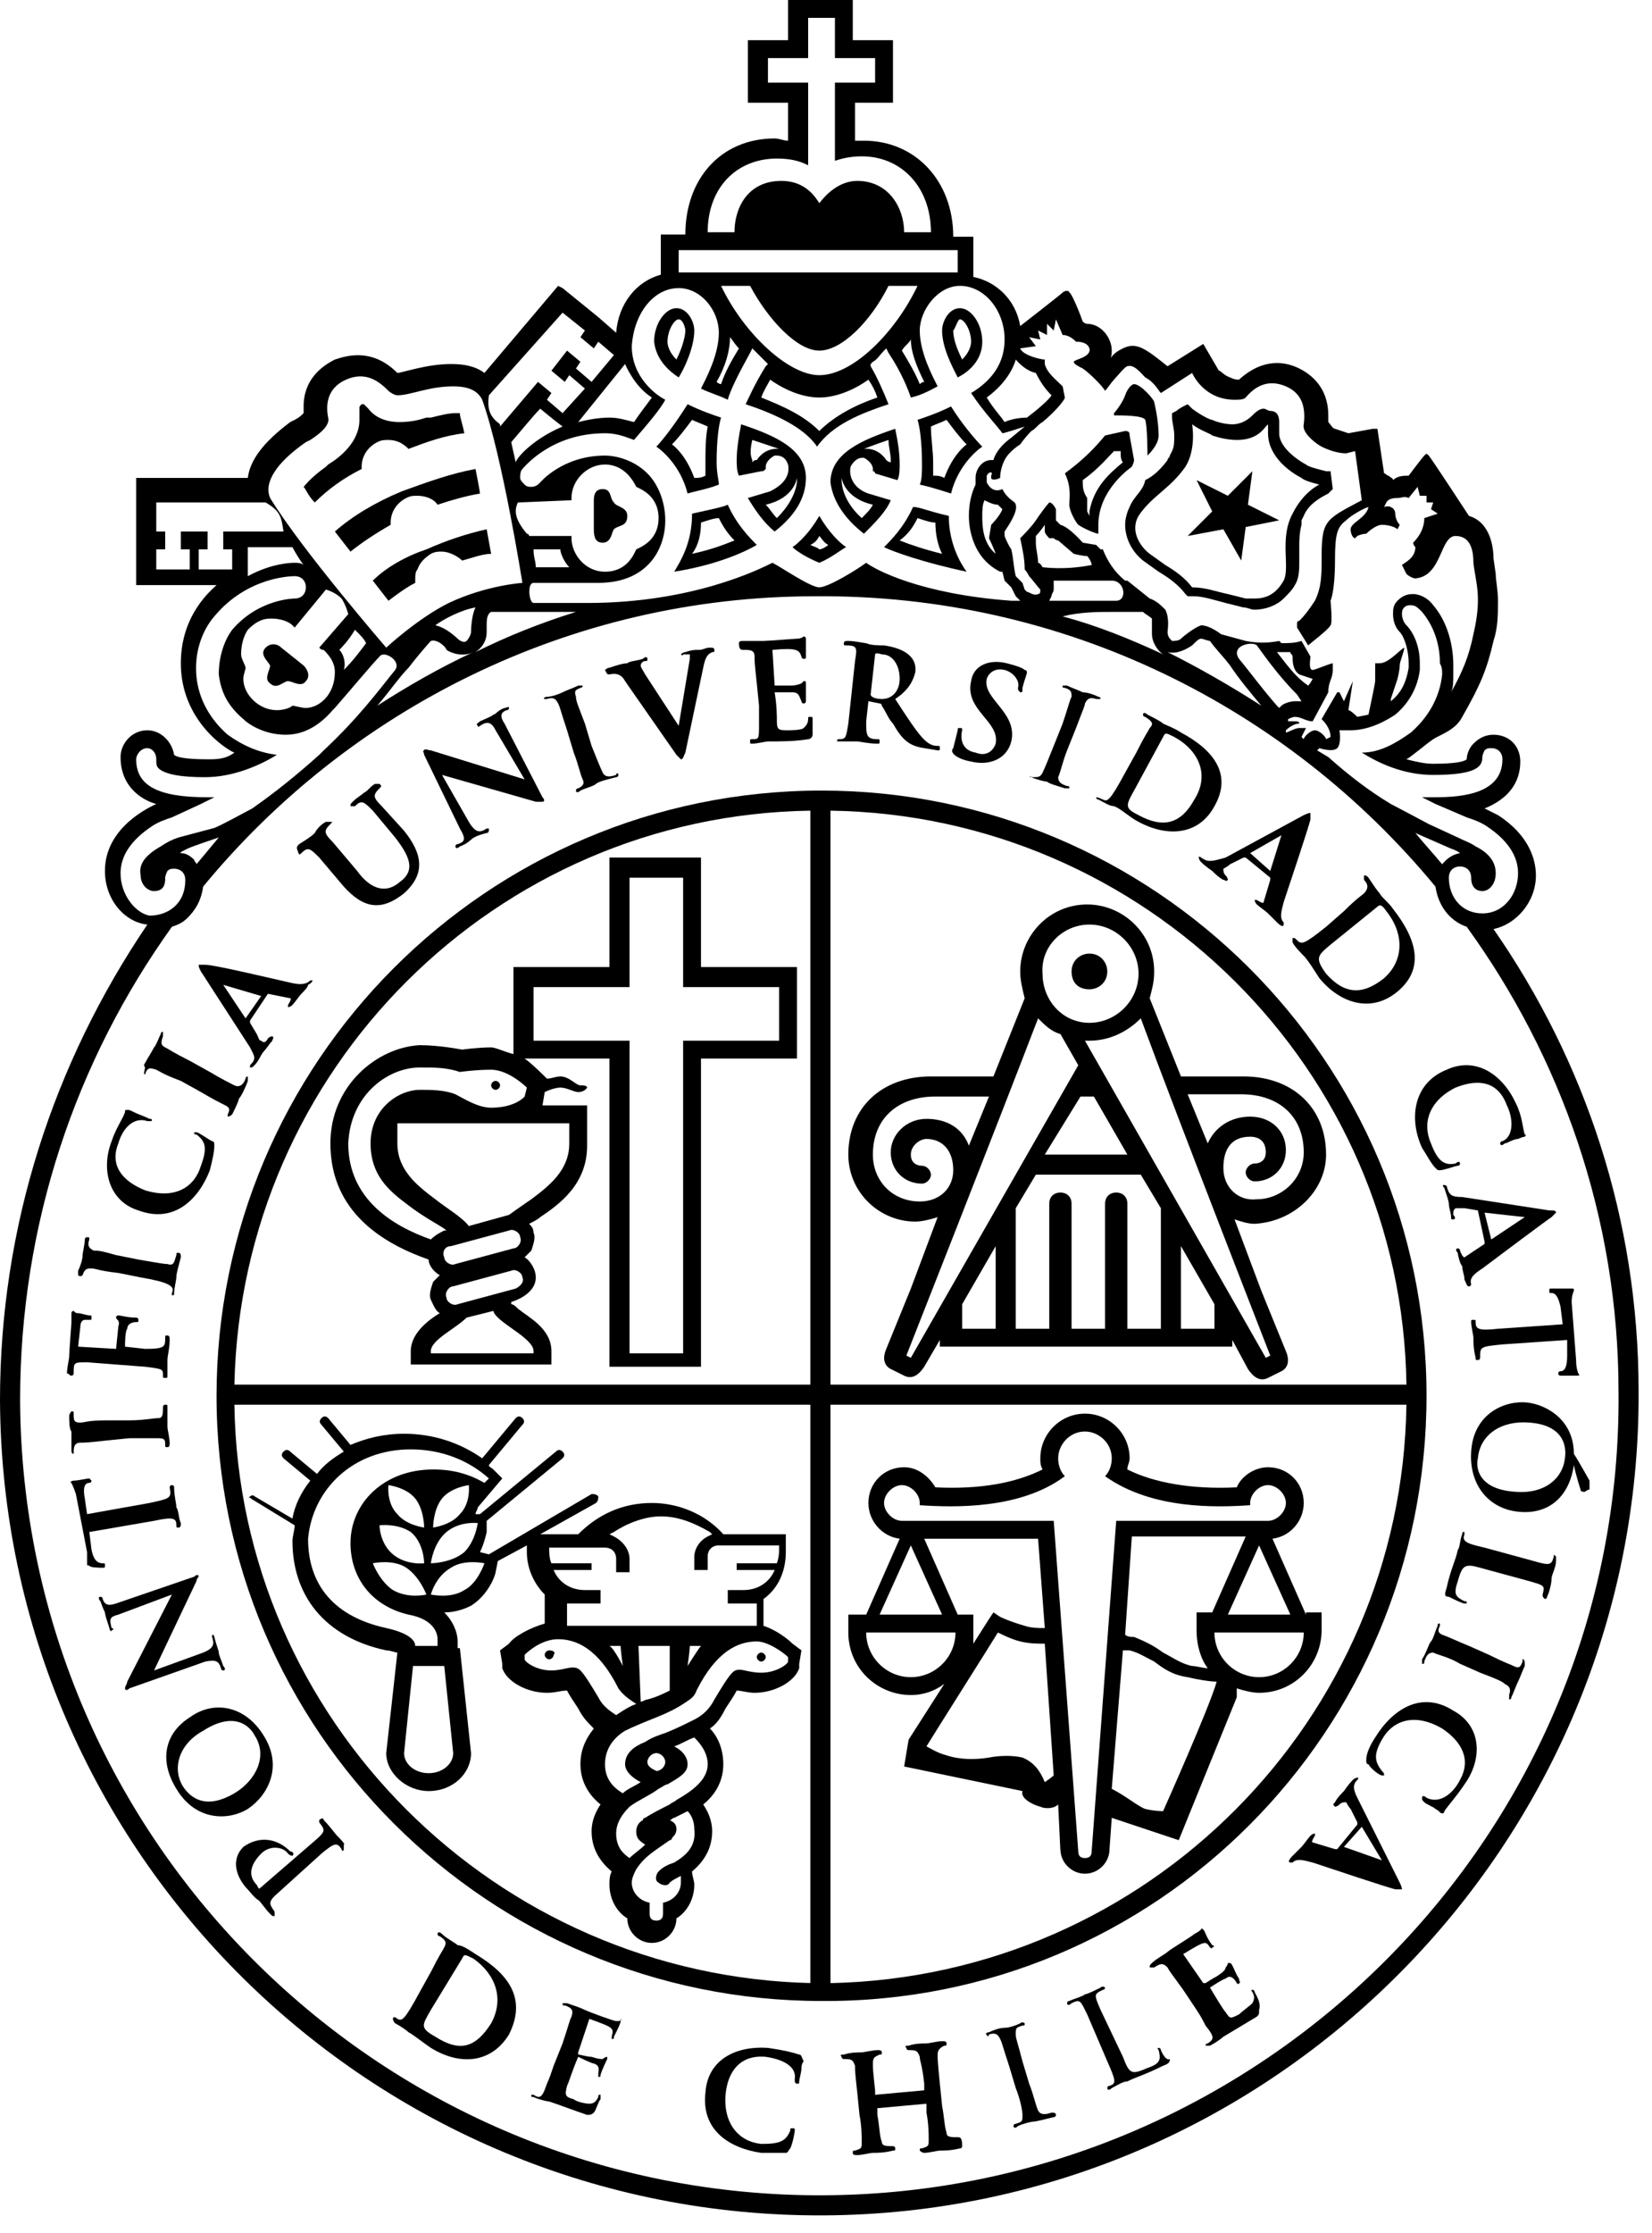 <svg width="74" height="100" viewBox="0 0 74 100" fill="none" xmlns="http://www.w3.org/2000/svg">
<g clip-path="url(#clip0_12_809)">
<path d="M48.8 44.3C49.2 44.3 49.6 44 49.6 43.5C49.6 43.1 49.3 42.7 48.8 42.7C48.4 42.7 48 43 48 43.5C48 44 48.3 44.3 48.8 44.3Z" fill="black"/>
<path d="M24.6 73.9C24.5 73.9 24.4 74 24.4 74.1C24.4 74.2 24.5 74.3 24.6 74.3C24.7 74.3 24.8 74.2 24.8 74.1C24.9 74 24.8 73.9 24.6 73.9Z" fill="black"/>
<path d="M34.1 74.4C34.2 74.4 34.3 74.3 34.3 74.2C34.3 74.1 34.2 74 34.1 74C34 74 33.9 74.1 33.9 74.2C33.9 74.3 34 74.4 34.1 74.4Z" fill="black"/>
<path d="M11.4 67.2L13.2 68.3C13.2 68.5 13.1 68.8 13.1 69C13.1 71.4 14.5 73.3 17.3 73.9C17.5 73.9 17.7 74 17.8 74L17.3 78.5C17.3 79.4 18.2 80.2 19.2 80.2C20.3 80.2 21.1 79.4 21.1 78.5L20.6 73.8H20.5V73.5C20.5 73.1 20.3 72.6 19.9 72.2C20.3 72.2 20.7 72.1 21.1 71.9C21.9 71.4 22.2 70.5 22.2 70.4L22.3 69.9L23.6 69.2V69.5C23.6 70.2 23.9 70.9 24.4 71.4V72.5V72.7C23.7 72.9 23 73.3 22.8 73.6L22.4 73.9L22.5 74.5V74.7C22.7 75.3 23.6 75.8 24.5 75.8C24.9 75.8 25.1 75.7 25.4 75.7C25.5 75.9 25.7 76.2 25.9 76.5C26.1 76.9 26.3 77.1 26.6 77.4C26.2 77.9 26 78.4 26 79C26 79.8 26.4 80.4 26.9 80.8C26.7 81.1 26.5 81.5 26.5 82C26.5 82.7 26.8 83.3 27.4 83.8C27.3 84 27.3 84.2 27.3 84.4C27.3 85 27.6 85.6 28.1 85.9C28.1 86.5 28.6 87 29.2 87C29.8 87 30.3 86.5 30.3 85.9C30.8 85.6 31.1 85 31.1 84.4C31.1 84.2 31 84 31 83.8C31.6 83.3 31.9 82.7 31.9 82C31.9 81.5 31.7 81.1 31.5 80.8C32 80.4 32.4 79.8 32.4 79C32.4 78.4 32.2 77.8 31.8 77.4C32.1 77.2 32.3 76.9 32.5 76.5C32.7 76.2 32.9 75.9 33 75.7C33.2 75.7 33.5 75.8 33.8 75.8C34.7 75.8 35.6 75.3 35.8 74.7V74.5L35.9 73.9L35.5 73.6C35.3 73.4 34.8 73 34.2 72.8V71.6C34.9 71.1 35.2 70.3 35.2 69.5V68.7H34.4H32.4C31.6 67.8 30.4 67.3 29.2 67.3C27.9 67.3 26.8 67.8 25.9 68.7H24.2L26.7 67.3C26.8 67.2 26.8 67.1 26.8 67C26.7 66.9 26.6 66.9 26.5 66.9L21.9 69.6L21.5 69.5C21.7 69.1 21.8 68.6 21.8 68.6V68.1L25.2 65.3C25.3 65.2 25.3 65.1 25.2 65C25.1 64.9 25 64.9 24.9 65L21.5 67.8H21.3C21.3 67.7 21.4 67.6 21.4 67.5L22.5 66.2L22.1 65.8C22 65.7 21.9 65.7 21.9 65.6L23.4 63.8C23.5 63.7 23.5 63.6 23.4 63.5C23.3 63.4 23.2 63.4 23.1 63.5L21.6 65.3C20.6 64.6 19.4 64.2 18.1 64.2C17.2 64.2 16.4 64.4 15.7 64.7L14.7 63.5C14.6 63.4 14.5 63.4 14.4 63.5C14.3 63.6 14.3 63.7 14.4 63.8L15.4 65C14.9 65.3 14.5 65.6 14.2 66L13 65C12.9 64.9 12.8 64.9 12.7 65C12.6 65.1 12.6 65.2 12.7 65.3L13.9 66.3C13.5 66.8 13.2 67.4 13.1 68L11.4 67C11.3 66.9 11.2 67 11.1 67.1C11.2 67 11.2 67.1 11.4 67.2ZM26.8 76C26.5 75.5 26.2 75 26 74.8C25.7 74.5 25.3 74.8 24.7 74.8C24 74.8 23.5 74.4 23.5 74.3V74.1C23.7 73.9 24.3 73.4 25 73.4C25.8 73.4 26.8 73.8 27.7 75.6C27.9 75.9 28.2 76.1 28.5 76.3C28.2 76.4 27.9 76.6 27.6 76.8C27.3 76.6 27 76.4 26.8 76ZM27.3 73.7H27.8C27.8 73.9 27.9 74.6 27.9 74.6C27.9 74.6 27.5 73.8 27.3 73.7ZM30.2 83.4C29.9 83.5 29.7 83.6 29.5 83.8C29.4 83.9 29.3 84.2 29.5 84.3C29.6 84.4 29.9 84.5 30 84.3C30.1 84.2 30.3 84.1 30.5 84C30.5 84.1 30.5 84.2 30.5 84.3C30.5 84.7 30.2 85.1 29.7 85.2V85.7C29.7 85.9 29.6 86 29.4 86C29.2 86 29.1 85.9 29.1 85.7V85.2C28.6 85.1 28.3 84.7 28.3 84.3C28.3 84.1 28.4 83.9 28.5 83.7C28.9 83.1 29.3 82.9 30 82.4C30 82.4 30.1 82.4 30.1 82.3C30.2 82.2 30.3 82.1 30.3 81.9C30.3 81.7 30.2 81.6 30 81.5C30.1 81.5 30.1 81.4 30.2 81.4C30.4 81.3 30.6 81.2 30.8 81.1C31 81.3 31.1 81.6 31.1 81.9C31.2 82.7 30.7 83.1 30.2 83.4ZM30.3 80.6C30.2 80.7 30.1 80.7 30 80.8C29.6 81 29.2 81.2 28.9 81.4C28.9 81.4 28.8 81.4 28.8 81.5C28.6 81.6 28.5 81.8 28.5 82C28.5 82.3 28.6 82.4 28.9 82.6C28.7 82.8 28.4 83 28.2 83.2C27.9 83 27.6 82.7 27.6 82.1C27.6 81.6 27.9 81.2 28.2 80.9C28.6 80.6 29.1 80.4 29.5 80.1C29.7 80 29.8 79.9 29.9 79.9C30.4 79.6 30.8 79.4 30.8 79C30.8 78.7 30.6 78.4 30.2 78.2C30.5 78.1 30.8 77.9 31.1 77.8C31.4 78.1 31.7 78.5 31.7 79C31.7 79.7 31 80.2 30.3 80.6ZM29 78.9C29 78.7 29.2 78.5 29.4 78.5C29.6 78.5 29.8 78.7 29.8 78.9C29.8 79.1 29.6 79.3 29.4 79.3C29.2 79.2 29 79.1 29 78.9ZM35.3 74.2V74.4C35.3 74.5 34.8 74.9 34.1 74.9C33.4 74.9 33.1 74.6 32.8 74.9C32.6 75.1 32.3 75.6 32 76.1C31.8 76.5 31.5 76.8 31.1 77C30.7 77.2 30.3 77.4 29.8 77.6C29.5 77.7 29.2 77.8 28.9 78C28.4 78.2 28 78.5 28 79C28 79.3 28.3 79.6 28.7 79.8C28.4 80 28.1 80.1 27.9 80.3C27.4 80 27.1 79.6 27.1 79C27.1 78.3 27.5 77.8 28 77.5C28.4 77.3 28.9 77.1 29.4 76.9C29.9 76.7 30.3 76.5 30.6 76.3C30.9 76.1 31.1 76 31.2 75.7C32.1 73.9 33.1 73.5 33.9 73.5C34.4 73.5 35.1 74 35.3 74.2ZM28.6 73.7H30V75.7C29.8 75.8 29.4 76 29 76.1C28.9 76.1 28.8 76.2 28.7 76.2L28.6 73.7ZM30.8 74.6C30.8 74.6 30.9 73.9 30.9 73.7H31.4C31.3 73.8 30.8 74.6 30.8 74.6ZM24.4 69.3H27.1C27.4 69.3 27.6 69.5 27.6 69.8C27.6 69.8 27.6 70.3 27.6 70.4C27.7 70.4 28.1 70.4 28.2 70.4C28.2 70.2 28.2 69.8 28.2 69.8C28.2 69.4 27.9 69 27.5 68.8L27.3 68.7L27.5 68.6C28.1 68.2 28.9 67.9 29.6 67.9C30.4 67.9 31.1 68.2 31.8 68.6L31.9 68.7L31.7 68.8C31.3 69 31.1 69.4 31.1 69.7C31.1 69.7 31.1 70.2 31.1 70.3C31.2 70.3 31.6 70.3 31.7 70.3C31.7 70.1 31.7 69.7 31.7 69.7C31.7 69.4 31.9 69.2 32.2 69.2H34.9V69.3C34.9 69.5 34.9 69.7 34.8 70H33V70.3H34.7C34.5 70.8 34 71.2 33.3 71.2C33.3 71.2 32.8 71.2 32.6 71.2C32.6 71.3 32.6 71.7 32.6 71.8C32.8 71.8 33.3 71.8 33.3 71.8H33.6H33.9V72.8H25.4V71.8H25.9H26.2C26.2 71.8 26.7 71.8 26.9 71.8C26.9 71.7 26.9 71.3 26.9 71.2C26.7 71.2 26.2 71.2 26.2 71.2C25.5 71.2 25 70.8 24.8 70.3H26.5V70H24.7C24.6 69.8 24.6 69.5 24.6 69.3H24.4ZM20.3 78.5C20.3 79 19.8 79.4 19.2 79.4C18.6 79.4 18.1 79 18.1 78.5L18.5 74.6H19.9L20.3 78.5ZM20.8 71.2C20.2 71.6 19.3 71.4 19.3 71.4C19.3 71.4 19.5 70.6 20.2 70.2C20.8 69.8 21.7 70 21.7 70C21.7 70 21.4 70.9 20.8 71.2ZM20 68.6C20.6 68.1 21.4 68.2 21.4 68.2C21.4 68.2 21.3 69 20.8 69.5C20.2 70 19.3 70 19.3 70C19.3 70 19.4 69.1 20 68.6ZM19.8 67.1C20.2 66.6 21 66.5 21 66.5C21 66.5 21.1 67.3 20.6 67.8C20.2 68.3 19.4 68.4 19.4 68.4C19.4 68.4 19.4 67.6 19.8 67.1ZM18.4 64.9C19.8 64.9 21 65.4 21.9 66.2L21.7 66.4C21 66 20.3 65.8 19.4 65.8C17.2 65.8 15.7 67.3 15.7 69.1C15.7 70.6 16.6 71.9 18.3 72.3C19.4 72.5 19.6 73.1 19.6 73.4C19.6 73.5 19.6 73.6 19.6 73.7H18.6C18.6 73.4 18.2 73.1 17.3 72.9C15 72.4 13.8 71 13.8 68.9C14 66.7 15.8 64.9 18.4 64.9ZM18.4 68.6C19 69.1 19 70 19 70C19 70 18.2 70.1 17.6 69.6C17 69.1 17 68.3 17 68.3C17 68.3 17.8 68.2 18.4 68.6ZM17.4 66.5C17.4 66.5 18.2 66.6 18.6 67.1C19 67.6 19 68.4 19 68.4C19 68.4 18.2 68.3 17.8 67.8C17.3 67.3 17.4 66.5 17.4 66.5ZM18.2 70.2C18.8 70.6 19.1 71.4 19.1 71.4C19.1 71.4 18.3 71.6 17.6 71.2C17 70.8 16.7 70 16.7 70C16.7 70 17.6 69.8 18.2 70.2Z" fill="black"/>
<path d="M58.5 72.3L57 68.9C57.8 68.8 58.4 68.1 58.4 67.3C58.4 66.4 57.7 65.7 56.8 65.7C56.2 65.7 55.6 66.1 55.4 66.6C53.4 66.7 51.7 66.4 50.5 65.8C50.5 65.6 50.6 65.5 50.6 65.3C50.6 64.2 49.7 63.3 48.6 63.3C47.5 63.3 46.6 64.2 46.6 65.3C46.6 65.5 46.6 65.6 46.7 65.8C45.5 66.4 43.9 66.7 41.9 66.6C41.6 66.1 41.1 65.7 40.5 65.7C39.6 65.7 38.9 66.4 38.9 67.3C38.9 68.1 39.5 68.8 40.3 68.9L38.8 72.3H38V73.1C38 74.7 39.3 75.9 40.8 75.9C41.4 75.9 41.9 75.7 42.3 75.4L40.7 77.9L40.5 79.1L45.8 80.2C45.7 80.5 46.2 80.8 46.6 80.9C46.8 81 47.2 81 47.4 80.8L47.5 82.9V82.8C47.5 83.4 48 83.9 48.6 83.9C49.2 83.9 49.7 83.4 49.7 82.8L49.8 81.4L52.8 82.4L55.4 76V75.6C55.7 75.7 56.1 75.8 56.4 75.8C58 75.8 59.2 74.5 59.2 73V72.2H58.5V72.3ZM57.8 72.3H55L56.4 69.2L57.8 72.3ZM54.1 74.7C53.9 74.7 53.6 74.6 53.4 74.6C52.9 74.5 52.5 74.2 52.1 74C51.7 73.7 51.3 73.5 50.8 73.3C50.7 73.3 50.5 73.3 50.4 73.2L50.7 68.8H55.8L54.3 72.2H53.6V73C53.6 73.7 53.8 74.3 54.1 74.7ZM40.8 69.2L42.2 72.3H39.4L40.8 69.2ZM42.9 72.3L41.4 68.9H46.5L46.8 72.9C46.5 72.9 46.2 72.9 45.9 72.8C45.2 72.6 44.8 72.4 44.8 72.4L44.5 72.2L44.3 72.5L43.6 73.6C43.6 73.4 43.6 73.3 43.6 73.1V72.3H42.9ZM40.8 75.1C39.7 75.1 38.8 74.2 38.8 73.1H42.8C42.8 74.2 41.9 75.1 40.8 75.1ZM46.8 79.8C46.6 79.3 46.3 78.9 45.8 78.7C45.4 78.6 44.8 78.6 44.3 78.7C43.7 78.8 43 78.8 42.4 78.6C42 78.5 41.7 78.3 41.5 78.2C41.8 77.7 44.4 73.6 44.7 73.1C44.9 73.2 45.3 73.4 45.7 73.5C46.1 73.6 46.5 73.6 46.8 73.6L47.2 79.5C47.1 79.6 46.8 79.8 46.8 79.8ZM48.9 82.9C48.9 83.1 48.8 83.2 48.6 83.2C48.4 83.2 48.3 83.1 48.3 82.9L47.2 68.1H40.4C40 68.1 39.6 67.7 39.6 67.3C39.6 66.9 40 66.5 40.4 66.5C40.8 66.5 41.2 66.9 41.2 67.3C41.2 67.3 41.2 67.3 41.2 67.4C42.7 67.5 45.7 67.6 47.7 66.1C47.5 65.9 47.4 65.6 47.4 65.3C47.4 64.7 47.9 64.1 48.6 64.1C49.2 64.1 49.8 64.6 49.8 65.3C49.8 65.6 49.7 65.9 49.5 66.1C51.6 67.6 54.5 67.5 56 67.4C56 67.4 56 67.4 56 67.3C56 66.9 56.4 66.5 56.8 66.5C57.2 66.5 57.6 66.9 57.6 67.3C57.6 67.7 57.2 68.1 56.8 68.1H50L48.9 82.9ZM52.1 81.1C52.1 81.1 51.7 81.1 51.3 81C51 80.9 50.4 80.4 49.8 80.1L50.3 73.9C50.4 73.9 50.5 73.9 50.6 73.9C51 74 51.3 74.2 51.7 74.4C52.1 74.7 52.5 75 53.2 75.1C53.6 75.2 54.2 75.3 54.5 75.3C54.2 76.4 52.1 81.1 52.1 81.1ZM56.4 75.1C55.3 75.1 54.4 74.2 54.4 73.1H58.4C58.4 74.2 57.5 75.1 56.4 75.1Z" fill="black"/>
<path d="M14.8 51.2C14.8 54.3 17.2 55.7 19.2 56.4C19.2 56.7 19.5 57 19.7 57.1C19.6 57.2 19.5 57.3 19.4 57.4C19.3 57.7 19.2 58 19.3 58.2C19.4 58.4 19.5 58.7 19.7 58.8C19.2 59.1 18.4 59.7 18.4 60.5V61.1H24.7V60.5C24.7 59.5 23.7 59 23.2 58.6C23.1 58.5 23 58.4 22.9 58.4C22.9 58.4 22.9 58.4 22.9 58.3C22.9 58.3 24 58 24 57.2C24 56.8 23.7 56.4 23.5 56.3C23.6 56.2 23.7 56.1 23.8 56C23.9 55.7 24 55.4 23.9 55.2C23.9 55 23.8 54.9 23.7 54.8C23.9 54.7 24.1 54.6 24.2 54.5C25.1 53.9 26.3 53 26.3 51.3V49.5H24.3L24.4 48.9C24.6 48.8 24.9 48.7 25.1 48.7C25.4 48.7 25.7 48.9 25.9 48.9C26.2 48.9 26.3 48.7 26.3 48.7C26.3 48.6 26.1 48.6 26 48.6C25.8 48.6 25.5 48.2 25.1 48.2C24.9 48.2 24.7 48.3 24.5 48.3C24.4 48.2 23.8 47.6 23.5 47.4H27.3V61.2H31.4C31.4 61.2 31.4 48.8 31.4 47.4C32.5 47.4 35.7 47.4 35.7 47.4V43.3C35.7 43.3 32.6 43.3 31.4 43.3C31.4 42.1 31.4 38.4 31.4 38.4H27.3V43.3H23V47.2C22.6 47.1 22.2 46.9 22 46.9C21.4 46.9 20.7 47 20.7 47C20.7 47 19.7 46.8 18.8 46.8C16.9 46.9 14.8 48.6 14.8 51.2ZM23.9 44.2H28.2V39.3H30.6V44.2H34.9V46.6H30.6V60.6H28.2V46.6H23.9V44.2ZM23.9 60.5V60.6H19.3V60.5C19.3 60 20.4 59.5 20.9 59L22.1 58.7C22.2 59.2 23.9 59.9 23.9 60.5ZM20.2 55.8L22.8 55.1C23 55 23.3 55.2 23.3 55.4C23.4 55.6 23.2 55.9 23 55.9L20.4 56.6C20.2 56.7 19.9 56.5 19.9 56.3C19.8 56.1 19.9 55.8 20.2 55.8ZM23.1 57.7L20.5 58.4C20.3 58.5 20 58.3 20 58.1C19.9 57.9 20.1 57.6 20.3 57.6L22.9 56.9C23.1 56.8 23.4 57 23.4 57.2C23.5 57.4 23.3 57.6 23.1 57.7ZM25.5 50.3V51.2C25.5 52.4 24.6 53.1 23.8 53.7C23.5 53.9 22.8 54.4 22.8 54.4L21 54.9C20.7 54.5 20 54.1 19.5 53.7C18.7 53.1 17.8 52.4 17.8 51.2V50.3H25.5ZM18.8 47.8C19.5 47.8 20 47.8 20.6 48C20.6 48 21.3 47.9 22 47.9C22.8 47.9 23.6 48.7 23.6 48.7L23.5 49.1C23.5 49.1 23.1 49.6 22 49.6C21.4 49.6 20.8 49.2 20.4 49C19.9 48.8 19.3 48.8 18.8 48.8C17.9 48.8 16.6 49.6 16.6 51.2C16.6 52.6 17.4 53.3 18.2 53.9C19.1 54.6 19.8 54.9 20 55.1H19.9C19.7 55.2 19.5 55.3 19.3 55.5C17.6 54.9 15.6 53.7 15.6 51.2C15.7 49 17.4 47.8 18.8 47.8Z" fill="black"/>
<path d="M59.4 51.7C59.4 49.6 57.9 48.2 55.7 48.2H52.9L51.5 44.7C51.6 44.3 51.7 44 51.7 43.5C51.7 41.8 50.3 40.5 48.7 40.5C47 40.5 45.7 41.9 45.7 43.5C45.7 43.9 45.8 44.3 45.9 44.7L44.5 48.2H41.7C39.5 48.2 38 49.6 38 51.7C38 53.4 39.4 54.7 41 54.7C41.3 54.7 41.7 54.6 42 54.5L40.8 57.7L39.7 60.4C39.4 61.1 39.9 61.3 39.9 61.3L40.5 61.6C40.9 61.8 41.2 61.5 41.4 61.2L42.1 60V60.3H43H54.3H55.2V60L55.9 61.3C56.1 61.6 56.4 61.9 56.8 61.7L57.4 61.4C57.4 61.4 57.9 61.2 57.6 60.5L56.5 57.8L55.3 54.6C55.6 54.7 55.9 54.8 56.2 54.8C58 54.7 59.4 53.3 59.4 51.7ZM48.8 41.4C50 41.4 51 42.4 51 43.6C51 44.8 50 45.8 48.8 45.8C47.6 45.8 46.7 44.8 46.7 43.6C46.6 42.4 47.6 41.4 48.8 41.4ZM41.2 53.8C40 53.8 39.1 52.9 39.1 51.7C39.1 50.1 40.2 49.1 41.9 49.1H44.3L43.4 51.3C43.1 50.5 42.4 50.1 41.5 50.1C40.6 50.1 39.9 50.8 39.9 51.6C39.9 52.4 40.5 53 41.3 53C41.5 53 41.7 52.8 41.7 52.6C41.7 52.4 41.5 52.2 41.3 52.2C41.1 52.2 40.8 52.1 40.8 51.7C40.8 51.3 41.2 51 41.5 51C42.2 51 42.7 51.5 42.7 52.4C42.7 53.2 42.1 53.8 41.2 53.8ZM40.8 60.8L40.6 60.7C40.6 60.7 44.7 50.3 46.5 45.6C46.8 45.9 47.1 46.2 47.5 46.3L48.3 47.7L40.8 60.8ZM48.4 49.1H49L50.5 51.7H46.8L48.4 49.1ZM44.6 59.5H43.1V58.4L44.6 55.8V59.5ZM52 59.5H50.5V53.9C50.5 53.6 50.3 53.4 50 53.4C49.7 53.4 49.5 53.6 49.5 53.9V59.5H48V53.9C48 53.6 47.8 53.4 47.5 53.4C47.2 53.4 47 53.6 47 53.9V59.5H45.5V54.1L46.4 52.6H51.1L52 54.1V59.5ZM54.4 59.5H52.9V55.8L54.4 58.4V59.5ZM56.9 60.7L56.7 60.8L48.6 46.6C48.7 46.6 48.7 46.6 48.8 46.6C49.7 46.6 50.5 46.2 51.1 45.6C52.8 50.2 56.9 60.7 56.9 60.7ZM54.8 52.3C54.8 51.4 55.2 50.9 56 50.9C56.4 50.9 56.7 51.1 56.7 51.6C56.7 52 56.4 52.1 56.2 52.1C56 52.1 55.8 52.3 55.8 52.5C55.8 52.7 56 52.9 56.2 52.9C57 52.9 57.6 52.3 57.6 51.5C57.6 50.6 56.9 50 56 50C55.1 50 54.4 50.5 54.1 51.2L53.2 49H55.6C57.3 49 58.4 50 58.4 51.6C58.4 52.8 57.4 53.7 56.3 53.7C55.5 53.8 54.8 53.2 54.8 52.3Z" fill="black"/>
<path d="M22.2 48.8C22.3 48.8 22.4 48.7 22.4 48.6C22.4 48.5 22.3 48.4 22.2 48.4C22.1 48.4 22 48.5 22 48.6C22 48.7 22.1 48.8 22.2 48.8Z" fill="black"/>
<path d="M47.9 22.6C47.9 22.9 48.2 23.4 48.3 23.5C48.6 23.7 49.1 23.9 49.2 23.9C49.2 23.8 49.2 23.6 49.2 23.5C49.2 21.9 50.7 20.9 50.7 20.9C50.7 20.9 50.8 20.7 50.8 20.6L50.6 19.5C50.6 19.4 50.6 19.3 50.4 19.3L49.5 19.5C48.6 20.6 47.8 21.1 47.7 21.2C48 21.8 47.9 22.3 47.9 22.6ZM48.5 21.5C49.2 21 49.6 20.5 49.9 20.2H50H50.2V20.3C50.2 20.4 50.2 20.6 50.3 20.7C49.7 21.2 49 21.8 48.8 22.9V23.1L48.7 22.9V22.8C48.7 22.7 48.7 22.4 48.7 22.4V22.3C48.5 22 48.5 21.8 48.5 21.5Z" fill="black"/>
<path d="M51.3 18.8C51.4 19.1 51.4 20.4 51.4 20.4C51.5 20.3 51.9 19.9 51.9 19.5C51.9 18.8 51.7 18 51.7 18C51.7 17.9 51.1 17.2 50.8 17.2C50.7 17.2 50.5 17.4 50.4 17.7C50.3 18 50 18.4 49.9 18.5V18.6C50.3 18.6 51.2 18.6 51.3 18.8Z" fill="black"/>
<path d="M16.7 26L17.4 26.9C17.8 26.6 18.2 26.3 18.6 26.1C18.6 26 18.6 26 18.6 25.9C18.6 25.8 18.6 25.6 18.7 25.5C18.8 25.2 19 25 19.3 24.8C19.5 24.7 19.6 24.7 19.8 24.7C20.1 24.7 20.5 24.9 20.7 25.1C21.1 25 21.6 24.8 22 24.8L21.8 23.7C20.9 23.9 20 24.2 19.1 24.6C18.2 24.9 17.3 25.4 16.7 26Z" fill="black"/>
<path d="M15 23.8L15.7 24.7C16.2 24.3 16.8 23.9 17.5 23.5V23.4C17.5 22.9 17.8 22.5 18.2 22.3C18.4 22.2 18.5 22.2 18.7 22.2C19 22.2 19.4 22.3 19.6 22.6C20.2 22.4 20.9 22.2 21.5 22.1C21.5 22 21.3 21 21.3 21C20.2 21.2 19.1 21.6 18 22C16.8 22.5 15.8 23.1 15 23.8Z" fill="black"/>
<path d="M16.2 21V20.9C16.2 20.4 16.5 20 16.9 19.8C17.1 19.7 17.2 19.7 17.4 19.7C17.7 19.7 18 19.8 18.3 20.1C19.1 19.8 19.9 19.5 20.8 19.4C20.7 18.9 20.6 18.7 20.6 18.5C20.6 18.5 20.5 18.5 20.4 18.5C20.1 18.5 19.7 18.6 19.3 18.7H19.1C18.8 18.8 18.4 18.9 17.9 18.9C17.3 18.9 16.8 18.7 16.5 18.3C16.3 18.1 16.3 18.1 16.3 18.1H16.2C16.1 18.2 16.1 18.2 16.1 18.3C16.1 18.4 16.1 18.4 16.1 18.5C16.1 18.6 16.1 18.7 16.1 18.8C16.1 19.8 15.2 20.5 14.7 20.8L14.6 20.9C13.9 21.4 13.7 21.7 13.6 21.8C13.7 21.9 13.8 22.2 14.1 22.5C14.7 21.9 15.4 21.4 16.2 21Z" fill="black"/>
<path d="M41.2 21.7C41.7 21.8 42.6 22.1 42.6 22.1C42.9 20.9 43.7 20.2 44 20C43.7 19.7 43.1 19 42.6 18.2C42 18.5 41.4 18.7 41.1 18.8C41.2 19.1 41.3 19.8 41.3 20.8C41.3 21.1 41.3 21.5 41.2 21.7ZM42.4 18.8C42.7 19.2 43 19.6 43.3 19.9C43.3 19.9 42.7 20.3 42.3 21.4C42.1 21.3 42 21.3 41.8 21.3C41.8 21.1 41.8 20.9 41.8 20.7C41.8 20.2 41.7 19.6 41.7 19.1C41.9 19 42.2 18.9 42.4 18.8Z" fill="black"/>
<path d="M29.4 20C29.7 20.2 30.5 20.9 30.8 22.1C31.1 22 31.7 21.9 32.2 21.7C32.2 21.5 32.1 21.2 32.1 20.7C32.1 19.7 32.2 19 32.3 18.7C32 18.6 31.4 18.4 30.8 18.1C30.3 18.9 29.7 19.7 29.4 20ZM31.7 19.1C31.6 19.6 31.6 20.2 31.6 20.7C31.6 20.9 31.6 21.1 31.6 21.3C31.4 21.4 31.3 21.4 31.1 21.4C30.7 20.3 30.1 19.9 30.1 19.9C30.4 19.6 30.7 19.2 31 18.8C31.2 18.9 31.5 19 31.7 19.1Z" fill="black"/>
<path d="M30.2 25.6C32.1 25.3 33.4 24.7 33.9 24.4C33.6 24.1 33 23.5 32.6 22.6C32.4 22.7 31.9 22.8 31 23C31 24.3 30.5 25.1 30.2 25.6ZM31.4 23.4C31.7 23.3 32 23.2 32.2 23.2C32.4 23.6 32.6 23.9 32.9 24.2C32.4 24.4 31.9 24.6 31 24.8C31.3 24.4 31.4 23.9 31.4 23.4Z" fill="black"/>
<path d="M35.5 24.5C35.7 24.7 36.2 25 36.7 25.2C37.2 25 37.7 24.6 37.9 24.5C37.6 24.3 37.1 23.8 36.7 23.1C36.3 23.8 35.8 24.3 35.5 24.5ZM36.7 24C36.8 24.1 36.9 24.3 37.1 24.4C37 24.5 36.8 24.6 36.7 24.6C36.6 24.5 36.5 24.5 36.3 24.4C36.5 24.3 36.6 24.2 36.7 24Z" fill="black"/>
<path d="M30.4 16.9C30.6 16.6 31.1 15.6 31.1 14.8C31.1 14.4 30.8 13.8 30.3 13.8C29.8 13.8 29.3 14.5 29.3 15.3C29.4 16.2 30.1 16.7 30.4 16.9ZM30.4 14.3C30.6 14.3 30.7 14.7 30.7 14.8C30.7 15 30.6 15.5 30.3 16.1C30 15.8 29.9 15.5 29.9 15.3C29.9 14.8 30.2 14.3 30.4 14.3Z" fill="black"/>
<path d="M43.3 25.6C43 25.2 42.5 24.3 42.5 23.1C41.6 22.9 41.2 22.7 40.9 22.7C40.5 23.6 39.9 24.2 39.6 24.5C40 24.7 41.4 25.2 43.3 25.6ZM41.1 23.2C41.4 23.3 41.7 23.4 41.9 23.4C41.9 23.9 42 24.4 42.2 24.8C41.4 24.6 40.8 24.4 40.3 24.2C40.7 23.9 40.9 23.6 41.1 23.2Z" fill="black"/>
<path d="M34.1 21.1C34.2 21.1 34.2 21.1 34.3 21C34.3 21 34.3 21 34.3 20.9C34.3 20.7 34.5 20.5 34.7 20.4H34.8C35 20.4 35.2 20.5 35.3 20.8C35.4 21.3 35.1 21.7 34.5 22L33.5 22.3C33.8 22.8 34.2 23.4 34.7 23.8C35.6 23.1 36.1 22.3 36.1 21.4C36.1 20.1 34.7 19.5 33.2 19C33.1 19.5 33 20.1 33 20.6C33 20.8 33 21.1 33.1 21.3L34.1 21.1ZM35.7 21.4C35.7 21.4 35.8 22.2 34.8 23.2C34.6 23 34.5 22.8 34.3 22.6C35.6 22.3 35.7 21.4 35.7 21.4ZM33.7 19.7C34.3 19.9 34.9 20.1 34.9 20.1C34.9 20.1 34.3 20 33.9 20.6C33.8 20.6 33.8 20.6 33.7 20.7C33.7 20.7 33.7 20.7 33.7 20.6C33.6 20.4 33.6 20.1 33.7 19.7Z" fill="black"/>
<path d="M44 15.3C44 14.5 43.5 13.8 43 13.8C42.5 13.8 42.2 14.4 42.2 14.8C42.2 15.6 42.7 16.5 42.9 16.9C43.3 16.7 44 16.2 44 15.3ZM43 14.3C43.2 14.3 43.5 14.8 43.5 15.3C43.5 15.5 43.4 15.8 43.1 16.1C42.8 15.5 42.7 15.1 42.7 14.8C42.8 14.7 42.9 14.3 43 14.3Z" fill="black"/>
<path d="M38.7 23.9C39.2 23.4 39.7 22.9 39.9 22.4L38.9 22.1C38.3 21.9 38 21.4 38.1 20.9C38.2 20.7 38.4 20.5 38.6 20.5H38.7C38.9 20.6 39.1 20.8 39.1 21C39.1 21 39.1 21 39.1 21.1C39.1 21.1 39.2 21.1 39.2 21.2L40.2 21.5C40.3 21.3 40.3 21 40.3 20.8C40.3 20.2 40.2 19.7 40.1 19.2C38.6 19.7 37.2 20.3 37.2 21.6C37.3 22.4 37.8 23.2 38.7 23.9ZM39.8 19.7C39.8 20 39.9 20.3 39.9 20.6C39.9 20.6 39.9 20.6 39.9 20.7C39.8 20.7 39.7 20.6 39.7 20.6C39.3 20 38.7 20.1 38.7 20.1C38.7 20.1 39.2 19.9 39.8 19.7ZM37.7 21.4C37.7 21.4 37.8 22.3 39.1 22.6C39 22.8 38.8 23 38.6 23.2C37.6 22.3 37.7 21.4 37.7 21.4Z" fill="black"/>
<path d="M55.6 25.1L55.8 23.6L57.3 23.3L55.9 22.6L56.1 21.1L55 22.2L53.6 21.5L54.3 22.9L53.2 24L54.8 23.7L55.6 25.1Z" fill="black"/>
<path d="M50.6 22.7C50.5 22.9 50.4 23.2 50.4 23.5C50.4 24.1 50.7 24.7 51.2 25.1L51.9 25.6C52.4 25.9 52.8 26.2 53.1 26.6L53.2 26.7H53.5C53.9 26.7 54.5 26.9 54.9 27L55.7 27.2C55.9 27.2 56 27.3 56.2 27.3C56.7 27.3 57.2 27.1 57.5 26.8C57.7 26.6 57.9 26.4 58 26.2C58.2 25.9 58.2 25.5 58.2 25.1V24.5C58.2 24.2 58.2 23.9 58.3 23.5C58.3 23.4 58.3 23.4 58.3 23.3L58.4 23.1C58.6 22.6 59.1 22.3 59.5 22.1L59.7 21.9L59.6 21.1H59.4C59 21 58.6 20.9 58.5 20.8C58.3 20.7 57.3 20.1 57.3 19.4C57.3 19.4 57.3 19.3 57.3 19.2C57.3 19.1 57.3 19 57.3 18.9C57.3 18.5 57.1 18.4 56.9 18.4C56.8 18.4 56.7 18.3 56.6 18.3C56.4 18.3 56.2 18.5 56.1 18.6C55.9 18.8 55.6 19 55.2 19C54.9 19 54.5 18.9 54.3 18.8C54.2 18.8 53.8 18.6 53.4 18.3L53.2 18.1L53 18.2C53 18.2 52.8 18.3 52.7 18.4L52.5 18.5V18.7C52.5 18.9 52.6 19.2 52.6 19.5C52.6 19.8 52.6 20 52.5 20.2L52.4 20.4C52.4 20.5 52.3 20.5 52.3 20.6C52 21 51.7 21.3 51.3 21.5C51.2 22 50.8 22.2 50.6 22.7ZM53.1 20.9C53.6 20.1 53.4 19 53.4 19C53.8 19.3 54.2 19.4 54.3 19.5C54.6 19.6 55 19.7 55.4 19.7C56 19.7 56.4 19.5 56.7 19.1C56.8 19 56.8 19 56.8 19C56.8 19.1 56.8 19.1 56.8 19.2C56.8 19.3 56.8 19.4 56.8 19.4C56.8 20.5 57.9 21.2 58.3 21.4C58.4 21.5 58.7 21.6 59.1 21.7C59.1 21.7 58.4 22 57.9 23C57.3 24.1 57.8 25.4 57.5 26C57.1 26.7 56.6 26.8 56.2 26.8C56.1 26.8 55.9 26.8 55.8 26.8L55 26.6C54.5 26.5 54 26.3 53.4 26.3C53.1 25.9 52.7 25.6 52.2 25.3L51.5 24.8C51.1 24.5 50.6 23.8 51 23.1C51.6 22.2 52.4 21.9 53.1 20.9Z" fill="black"/>
<path d="M27 24.3C27.4 24.3 27.4 23.8 27.5 23.7C27.7 23.5 28.1 23.6 28.1 23.1C28.1 22.7 27.6 22.7 27.5 22.5C27.3 22.3 27.4 21.9 27 21.9C26.7 21.9 26.6 22.1 26.6 22.4V23.7C26.6 24.1 26.7 24.3 27 24.3Z" fill="black"/>
<path d="M12.6 29C12.4 28.8 12.1 28.8 11.9 29C11.6 29.3 12 29.6 12.1 29.8C12.1 30 11.8 30.4 12.1 30.6C12.4 30.9 12.7 30.5 12.9 30.5C13.1 30.5 13.5 30.8 13.7 30.5C13.9 30.3 13.8 30 13.6 29.8L12.6 29Z" fill="black"/>
<path d="M66.9 41.6C67.9 41.4 68.8 40.4 68.8 39.2C68.8 38.5 68.5 37.4 67.1 36.5C66.9 36.4 66.7 36.3 66.5 36.2C67.5 35.8 68.1 35.1 68.1 34.1C68.1 33.4 67.6 32.9 66.9 32.9C66.6 32.9 66.3 33 66 33.3C65.8 33.5 65.7 33.8 65.7 34C65.6 34.1 65.2 34.2 64.2 34.2C63.8 34.2 63.4 34.1 63 34C63.2 33.9 63.9 33.3 64.2 33.1C64.5 32.9 65.2 32.7 65.5 32.1C66.3 30.7 66.6 30 66.9 28.7C67.1 28.1 67.1 27.5 67.1 26.9C67.1 26.4 67 26 67 25.7L66.9 25C66.9 24.6 66.8 23.4 65.8 23.1C65.8 23.1 64.1 20.5 64 20.4C63.9 20.3 63.9 20.3 63.8 20.4C63.7 20.5 63.1 21.3 63.1 21.3C62.9 21.3 62.6 21.3 62.4 21.5C62.4 21.4 62.3 21.4 62.2 21.3C62.1 21.3 62.1 21.2 62 21.2L61.7 19.2H61.5L60.4 19.4C60.4 19.4 60.1 19.3 59.8 19.2C59.7 19.2 59.6 19 59.5 18.9C59.5 18.8 59.5 18.7 59.5 18.6C59.5 17.6 59 16.9 58.2 16.5C57.6 16.2 56.6 16 55.5 17C55.4 17 55.3 17 55.1 16.9C54.8 16.8 54.7 16.6 54.6 16.6L53.9 15.4L52.3 16.4C51.3 15.6 50.9 15.3 50.3 15.6C50.1 15.7 49.9 15.8 49.7 16.1C49.8 16 49.8 15.8 49.8 15.7C49.8 15.1 49.3 14.5 48.7 14.5C48.6 14.5 48.5 14.4 48.5 14.4C48.4 14.1 48 13.1 47.9 13.1C47.9 13 47.7 13 47.6 13.1C47.5 13.2 45.7 14.6 45.7 14.6C45.5 13.4 44.6 12.6 43.6 12.4V10.6H42.7C42.7 8.1 41 6.3 38.7 6.3C38.6 6.3 38.5 6.3 38.3 6.3V4.6H40V1.8H38.2V0H35.3V1.8H33.5V4.6H35.3V6.3C35.1 6.3 34.9 6.2 34.7 6.2C32.3 6.2 30.7 8 30.7 10.5H29.6V12.3C28.5 12.6 27.7 13.6 27.6 14.9L26.8 14.2L25.2 12.9L25 12.8L21.7 16.7C21.3 16.4 20.8 16.3 20.2 16.3C19.1 16.3 18 16.7 17.8 16.7C16.7 15.6 15.6 15.9 15 16.1C14.4 16.4 13.6 17 13.6 18.2C13.6 18.3 13.6 18.4 13.6 18.5C13.5 18.6 13.4 18.7 13.2 18.8L13 18.9C11.8 19.8 11.2 20.6 11.1 21.4H6.1V26.2H9.7C9.5 26.4 8.1 27.5 8.1 29.7C8.1 32.3 10.2 33.6 10.5 33.7C10.1 34 9.7 34 9.3 34C8.3 34 7.9 33.9 7.8 33.8C7.7 33.2 7.2 32.7 6.6 32.7C5.9 32.7 5.4 33.3 5.4 33.9C5.4 35.4 6.6 35.9 7 36C6.8 36.1 4.7 37 4.7 39C4.7 40.3 5.6 41.3 6.6 41.4C2.4 47.6 0 54.9 0 62.7C0.1 83 16.7 99.3 36.9 99.2C57.1 99.1 73.5 82.5 73.4 62.3C73.4 54.6 71 47.5 66.9 41.6ZM64.6 30.2C64.5 31.2 64 32.1 63.2 32.8C62.5 33.3 61.8 33.7 61 33.7C61.8 34.2 62.9 34.7 64.2 34.7C66.2 34.7 66.4 34.3 66.4 33.9C66.4 33.8 66.5 33.6 66.5 33.6C66.6 33.5 66.7 33.5 66.8 33.5C67.1 33.5 67.3 33.7 67.3 34C67.3 35.7 65.1 35.7 64.1 35.7H63.7C63.9 35.8 64.3 36 64.3 36C65.7 36.6 65.7 36.6 65.7 36.6C66 36.7 66.3 36.8 66.6 37C67.5 37.6 68 38.3 68 39.1C68 40 67.4 40.9 66.4 40.9C65.5 40.9 64.9 40.2 64.9 39.3C64.9 39 65.1 38.8 65.4 38.8C65.7 38.8 65.9 39 65.9 39.3C65.9 39.8 66.2 39.9 66.4 39.9C66.7 39.9 67 39.6 67 39.1C67 38.6 66.7 38.2 66.1 37.9C65.8 37.7 65.7 37.7 65.3 37.5L64 36.9C64 36.9 62.5 36.1 62.3 36C61.3 35.4 60.4 34.7 59.5 33.9L59 33.6L59.1 33.5C59.1 33.5 59.7 33.7 59.9 33.5C60.1 33.3 60 32.7 60 32.7H60.2H60.3C60.4 32.7 60.4 32.7 60.5 32.7C61.4 32.7 62.2 32.2 62.5 32C63.1 31.5 63.5 30.8 63.6 30C63.6 29.9 63.6 29.8 63.6 29.7C63.6 28.9 63.3 28.3 63 28C62.9 27.9 62.8 27.7 62.8 27.5C62.8 27.4 62.8 27.3 62.9 27.2C63 27.1 63.1 27.1 63.2 27.1C63.4 27.1 63.5 27.2 63.7 27.4C64.2 28 64.5 28.8 64.5 29.7C64.6 29.9 64.6 30 64.6 30.2ZM64.6 38.7C64.1 38.1 63.9 37.9 63.4 37.3L65 38C65.3 38.1 65.4 38.2 65.4 38.2C64.9 38.3 64.7 38.6 64.6 38.7ZM46.1 15.1L46.6 15.2L46.5 14.8L46.9 15V14.5L47.2 14.8L47.3 14.3L47.6 15C47.8 15 48 15.1 48.2 15.3C48.3 15.3 48.7 15.3 48.8 15.6C48.9 16 48.1 16.1 48.1 16.2C48.1 16.3 48.3 16.4 48.5 16.5C48.8 16.7 49.4 17.3 49.5 17.5C49.6 17.4 49.8 17.1 49.9 17C50 16.9 50.4 16.4 50.5 16.4C50.8 16.3 51.1 16.7 51.3 16.9C51.7 17.1 51.9 17.5 52 17.6L53.4 16.7C53.4 16.7 53.9 17.9 55.3 17.9C55.5 17.9 55.7 17.9 55.8 17.8C56.3 17.2 56.9 17 57.6 17.3C58.3 17.6 58.5 18.2 58.4 19C58.3 19.4 59 19.9 59.2 20C59.6 20.2 60 20.3 60.3 20.3L60.7 20.2L61 22.4C59.3 23.3 59.2 23.3 59.2 25.1C59.2 25.7 59.2 26.3 58.9 26.9C58.7 27.2 58.5 27.5 58.2 27.8C58.2 27.8 58.1 27.8 58.1 27.9C58.1 28 58.1 28 58.1 28.1L58.6 28.9C58.7 28.8 59.5 28.2 59.6 28C59.7 27.9 59.6 26.9 59.6 26.9C59.6 26.9 59.8 26.5 59.8 25.1C59.8 23.9 59.9 23.6 60.3 23.3C60.5 23.1 61 22.8 61.3 22.7C61.2 23.2 60.5 23.4 60.5 23.7C60.5 23.9 60.6 24.1 60.7 24.1L60.8 24C61 23.9 61.2 23.9 61.2 23.9C61.4 23.7 61.7 23.5 61.9 23.5C62.2 23.5 62.5 23.6 62.6 23.7L62.7 23.5C62.6 23.4 62.5 23.2 62.5 23C62.5 22.8 62.3 22.6 62 22.7L62.1 22.5C62.2 22.3 62.5 22.3 62.6 22.3C62.8 22.3 62.9 22.2 63.1 22.3L63.5 21.8L63.6 22.2H63.9V22.5H64.2L64.1 22.8L64.4 23L63.8 23.2C63.8 23.5 63.7 23.9 63.3 24.3C63.3 24.3 63.3 24.4 63.4 24.5C63.4 25 62.9 25.2 62.8 25.3L63 25.7C63.1 25.8 63.3 25.9 63.4 25.9C64.6 25.8 64.5 24 65.2 24C65.9 24 66 24.7 66 25.2C66.1 26.1 66.4 26.7 66 28.4C65.8 29.4 65.5 30.1 65 31C65.1 30.8 65.1 30.5 65.1 30.2V29.8C65.1 28.8 64.8 27.8 64.2 27.1C63.9 26.7 63.5 26.6 63.3 26.6C63 26.6 62.8 26.7 62.6 26.9C62.4 27.1 62.4 27.3 62.4 27.5C62.4 27.8 62.5 28.1 62.7 28.3C62.9 28.5 63.1 29.1 63.1 29.7V29.9C63 30.5 62.8 31 62.3 31.4V31.3C62.4 31 62.5 30.7 62.6 30.4C62.6 30.4 62.7 30 62.7 29.8C62.7 29.6 62.9 29.2 62.9 29C62.7 29.1 62.2 29.7 61.8 29.7C61.7 29.7 61.6 29.7 61.6 29.7C61.6 29.9 61.6 30.3 61.6 30.5C61.6 30.6 61.3 32 61.3 32L60.8 32.1C60.8 32.1 60.5 31.8 60.4 31.8L60.6 30.5L60.2 31.4C60.2 31.4 60.1 31.2 60 31H59.9L59.2 32.2C59.3 32.3 59.6 32.6 59.6 33L59.4 33.1C59.4 33 59.1 32.7 58.9 32.7C58.7 32.7 58.4 33 58.4 33.1L58.3 33C58.3 33 58.4 32.8 58.5 32.6C58.4 32.6 58.3 32.6 58.2 32.6C58 32.6 57.7 32.8 57.6 32.8V32.7C57.6 32.7 57.9 32.4 58.2 32.4C58.2 32.3 58.1 32.3 58 32.3C57.9 32.3 57.7 32.3 57.7 32.3V32.2C57.7 32.2 57.9 32.1 58 32.1C58.3 32.1 58.5 32.3 58.8 32.3L59.5 31C59.5 30.5 59.7 30.4 59.7 30C59.7 29.9 59.7 29.7 59.7 29.7C59.6 29.7 58.9 30 58.8 30C58.6 30 58.7 29.5 58.7 29.4L58.3 28.7C58 28.8 57.7 28.8 57.4 28.8L57.3 28.7C56.8 28.8 56.3 28.8 55.8 28.7L54.7 28.4C54.3 28.1 54 28 53.8 28C53.5 28.1 53 28.5 52.9 28.6C52.8 28.7 52.6 28.7 52.5 28.7C52.4 28.6 52.3 28.5 52.3 28.3C52.3 28.2 52.4 27.7 52.2 27.3C52 27.1 51.8 26.9 51.5 26.8L50.5 26H50.4C49.9 25.6 49.6 25.1 49.4 24.6H49.3L49.1 24.4L48.5 24.3C48.5 24.3 47.9 23.6 47.5 23.5L47.3 23.3C47.3 23.3 47.3 23 47.3 22.8C47.2 22.6 47.1 22.5 47 22.5C46.9 22.6 46.6 23 46.4 23.3C46.2 23.6 45.8 24 45.7 24.1C45.8 24.6 45.9 25 45.9 25.5C45.9 25.5 46 25.6 46.1 25.8C46.2 25.9 46.5 26.3 46.6 26.4C46.6 26.5 46.6 26.6 46.5 26.6C46.3 26.7 46.1 26.5 46 26.5L45.9 26.4L45.8 26.1L45.5 25.8C45.4 25.4 45.4 25 45.3 24.6C45.1 24.3 45 24 45 24V23.8C45.2 23.5 45.6 22.9 45.5 22.6C45.5 22.5 45.3 22.4 45.2 22.3C45.1 22.2 45 22.1 44.9 21.9C44.7 22 44.4 22 44.2 21.6C44.2 21.5 44.2 21.4 44.2 21.3C44.3 21.1 44.5 21.1 44.4 21.3V21.4C44.4 21.5 44.6 21.5 44.8 21.4C44.8 21.1 44.9 20.8 45 20.6C45.2 20.2 45.7 19.9 45.7 19.9C45.7 19.9 45.9 19.6 46.2 19.3C46.4 19.2 46.5 19 46.7 18.9C47.3 18.4 47.7 17.9 47.7 17.8L47.6 17.3C47.3 17 46.9 16.7 46.8 16.3C46.8 16.2 46.8 16.2 46.8 16.1C46.6 16.1 45.8 15.9 45.7 15.6L46.4 15.5L46.1 15.1ZM55.5 29.5C55.1 28.9 56.1 28.7 56.3 28.9C56.8 29.6 57.4 30.4 58.1 31.1L58.3 31.4H58C57.8 31.4 57.5 31.5 57.4 31.6L57.3 31.7L57.2 31.6C56.5 30.8 56 30.1 55.5 29.5ZM56.5 31.6C55.1 30.7 53.7 29.9 52.3 29.2C52.7 29.3 53.1 29.1 53.4 28.9C53.6 28.7 53.7 28.6 53.8 28.6C53.9 28.6 54.1 28.7 54.2 28.7C54.4 29 54.8 29.4 55.1 29.8C55.5 30.4 56 31 56.5 31.6ZM57.2 29.2C57.4 29.2 57.6 29.2 57.8 29.2C57.8 29.3 57.9 29.3 57.9 29.4C57.9 29.6 57.9 30 58.2 30.2L58.8 30.4C58.8 30.4 58.7 30.6 58.6 30.7C58 30.3 57.6 29.7 57.2 29.2ZM47.1 26.7C47.1 26.6 47.2 26.5 47.2 26.4C47.2 26.3 47.2 26.2 47.2 26.1V26C47.2 26 49.2 26 49.8 26C50.4 26 50.5 26.9 50 26.9H47L47.1 26.7ZM46.7 25.4C46.7 25.4 46.6 25.2 46.5 25.2C46.5 24.9 46.4 24.6 46.4 24.3C46.4 24.3 46.4 24.2 46.4 24C46.6 23.8 46.8 23.5 46.8 23.5V23.8C46.8 23.9 47 24.1 47 24.1C47 24.1 47.1 24.1 47.2 24.1C47.2 24.1 47.3 24.2 47.4 24.2L48.1 24.8C48.1 24.8 48.5 24.9 48.7 24.9C48.8 25 48.9 25.2 48.9 25.3C48.4 25.4 47.6 25.5 46.7 25.4ZM49.8 27.4C50.3 27.4 50.9 27.4 51.2 27.4C51.3 27.5 51.5 27.6 51.6 27.7C51.6 27.8 51.6 28.1 51.6 28.4C51.6 28.7 51.8 29.1 52.1 29.3C50.6 28.6 49.1 28 47.6 27.6C48.4 27.4 49.2 27.4 49.8 27.4ZM44.6 24.8C44 24.3 44 23.5 44 23.1C44 22.9 44 22.6 44.1 22.4C44.3 22.5 44.5 22.6 44.7 22.6C44.8 22.7 44.9 22.8 44.9 22.8C44.8 23.1 44.4 23.5 44.4 23.5L44.3 24.1C44.3 24.1 44.5 24.5 44.6 24.8ZM46.4 16.7C46.6 17.1 46.8 17.4 47.1 17.7C47 17.9 46.4 18.4 46 18.7C45.6 18.7 45.2 18.8 45 18.9C44.8 18.6 44.5 18.3 44.2 17.8C45.3 17 45.5 16.1 45.5 16.1C45.5 16.1 45.9 16.6 46.4 16.7ZM34.8 7.1C35.4 7.1 35.8 7.2 36.2 7.4V3.7H34.4V2.6H36.2V0.8H37.4V2.6H39.2V3.7H37.4V7.2C37.7 7.1 38.1 7 38.6 7C40.4 7 41.7 8.4 41.7 10.4H40.5C40.5 9.3 39.8 8.1 38.4 8.1C37.6 8.1 37 8.7 36.7 9.1C36.4 8.6 35.9 8.1 35 8.1C33.5 8.1 32.9 9.3 32.9 10.4H31.7C31.7 8.4 33 7.1 34.8 7.1ZM30.4 11.2H42.9V12.2H30.4V11.2ZM36.7 16.8C35.3 16.8 33.3 14.9 32.3 12.8H33.6C34.4 14.3 35.7 15.7 36.7 15.7C37.7 15.7 39 14.4 39.8 12.8H41.1C40.1 14.9 38.2 16.8 36.7 16.8ZM41.4 17.1C41.3 17.1 41.2 17.2 41.2 17.2C41 16.7 40.7 16.2 40.4 15.7C40.5 15.5 40.7 15.4 40.8 15.2C40.8 15.7 41 16.3 41.4 17.1ZM38.9 17C39.1 17.3 39.2 17.5 39.3 17.8C38.4 18.1 37.4 18.6 36.7 19.3C36 18.6 35.1 18.2 34.1 17.8C34.2 17.5 34.4 17.2 34.5 17C35.2 17.5 36 17.8 36.7 17.8C37.4 17.8 38.2 17.5 38.9 17ZM33.1 15.6C32.8 16.1 32.5 16.6 32.3 17.2C32.2 17.2 32.1 17.1 32.1 17.1C32.5 16.4 32.7 15.7 32.7 15.1C32.8 15.2 32.9 15.4 33.1 15.6ZM30.4 12.9C31.4 12.9 32.2 13.9 32.2 14.9C32.2 15.9 31.6 17 31.4 17.4C31.8 17.6 32.2 17.7 32.6 17.9C32.7 17.5 33.1 16.7 33.6 15.8L33.7 15.6L33.8 15.7C34 15.9 34.1 16 34.3 16.2L34.4 16.3L34.3 16.4C33.8 17.2 33.5 17.9 33.4 18.1C34.6 18.5 36 19.1 36.6 20C37.3 19 38.6 18.5 39.8 18.1C39.6 17.6 39.3 16.9 39 16.4V16.3L39.1 16.2C39.3 16.1 39.4 15.9 39.6 15.7L39.7 15.6L39.8 15.8C40.4 16.7 40.7 17.5 40.8 17.8C41.3 17.7 41.8 17.4 42 17.3C41.8 16.9 41.2 15.8 41.2 14.8C41.2 13.9 42 12.8 43 12.8C44.1 12.8 45 13.9 45 15.2C45 16.2 44.5 17 43.5 17.6C44.1 18.5 44.7 19.1 44.9 19.4C45 19.4 45.9 19.1 45.9 19.1L45.3 19.6C44.6 20.1 44.5 20.6 44.5 20.6H44.4C44 20.6 43.7 21 43.7 21.4V21.5V21.6V21.7C43.5 22.1 43.4 22.6 43.4 23.1C43.4 23.3 43.4 24.9 44.8 25.6H44.9L45 26C45.1 26.1 45.3 26.3 45.3 26.3L45.5 26.7L45.7 26.9H45.3C41.2 26.6 39.2 25.5 38.8 25.2C38.4 25.5 37.1 26.3 36.7 26.3C36.3 26.3 35 25.4 34.6 25.2C34 25.5 31 27 26.3 27C25.5 27 24.6 27 23.9 27C23.7 27 23.6 26.1 23.9 26.1C24.2 26.1 25.8 26.1 26.6 26.1H26.8C29 26.1 29.8 24.6 29.8 23.3C29.8 22.5 29.5 21.7 29 21.2C28.4 20.6 27.6 20.4 27.1 20.4C25.2 20.4 24.2 21.6 24.2 21.6C24.1 21.7 24 21.8 23.8 21.8C23.7 21.8 23.6 21.8 23.5 21.7C23.4 21.6 23.3 21.5 23.3 21.4C23.3 21.3 23.3 21.1 23.4 21C23.5 20.9 24.7 19.4 27.1 19.4C27.7 19.4 28.1 19.6 28.4 19.7C29 19 29.6 18.3 29.8 17.9C29.4 17.7 28.3 16.9 28.3 15.5C28.4 14 29.3 12.9 30.4 12.9ZM21.1 28.3C21.1 28.4 21 28.6 20.9 28.7C20.8 28.8 20.6 28.7 20.5 28.6C20.5 28.6 20 28.1 19.5 28C19.9 27.7 20.7 27.3 21.3 27.2C21.1 27.6 21.1 28.3 21.1 28.3ZM21.2 29.2C19.7 29.9 18.3 30.7 16.9 31.6C17.5 30.9 17.9 30.3 18.3 29.9C18.6 29.5 19.2 28.8 19.3 28.7C19.6 28.6 20 29 20 29.1C20.3 29.3 20.8 29.4 21.2 29.2ZM21.8 28.3C21.8 28.3 21.8 28.1 21.8 28C21.8 27.8 21.8 27.5 22 27.4C22.2 27.4 23.1 27.4 23.6 27.4C24.2 27.4 25 27.4 25.8 27.4C24.2 27.9 22.7 28.5 21.3 29.2C21.6 29 21.8 28.7 21.8 28.3ZM23.2 22.5L25.6 22.4C25.6 22.3 25.6 22.3 25.6 22.3C25.6 21.5 26.3 20.8 27.1 20.8C28 20.8 28.4 21.6 28.5 21.8C28.7 21.9 29.5 22.2 29.5 23.2C29.5 24.2 28.7 24.5 28.5 24.6C28.4 24.8 28.1 25.6 27.1 25.6C26.2 25.6 25.6 24.8 25.6 24.1V24H23.7C23.7 24 23.7 23.9 23.6 23.9C23.1 23.3 23 22.9 23.2 22.5ZM23.1 20.7L22.9 19.8C23.5 19.1 23.9 18.6 24.2 18.3C24.2 18.3 24.8 18.8 25.2 19.1C24 19.6 23.2 20.4 23.1 20.7ZM25.5 25.4C24.9 25.4 24.4 25.4 24 25.4C24 25.1 23.9 25 23.9 24.6C24.5 24.6 24.9 24.6 25.1 24.6C25.1 24.8 25.3 25.2 25.5 25.4ZM28 16.3C28 16.3 28.4 17.3 29.2 17.8C28.9 18.2 28.6 18.6 28.4 18.9C28 18.8 27.7 18.7 27.3 18.7C26.8 18.7 26.3 18.8 25.9 18.9L28 16.3ZM25.2 14L26.2 14.8L26 15.1L26.6 15.6L26.8 15.3L27.5 15.9L26.5 17.1L25.8 16.5L26 16.2L25.4 15.7L24.7 16.6L25.3 17.1L25.5 16.8L26.2 17.4L25.2 18.5L24.5 17.9L24.7 17.6L24.1 17.1L22.4 19.1C22.4 19.1 22.4 19.1 22.4 19C22 18.7 21.8 18.4 21.9 17.7L25.2 14ZM13.7 19.8L13.9 19.7C14.2 19.5 14.8 19.1 14.7 18.7C14.6 18.2 14.6 17.4 15.5 17C16.4 16.6 17 17.1 17.4 17.5C17.5 17.6 17.7 17.7 17.8 17.7C18.4 17.7 19.2 17.3 20.3 17.3C21 17.3 21.4 17.5 21.6 17.9C22.5 20.4 23.4 26.1 23.4 26.1C23.4 26.1 21.8 26.2 20.1 27C18.7 27.7 17.3 29 17.3 29C17.3 29 13.5 24.6 12.1 22.3C11.8 21.6 12.4 20.7 13.7 19.8ZM15.2 29.1C15.3 29 15.6 28.7 15.9 28.2C16.2 28.5 16.3 28.6 16.4 28.8C16.1 29.2 15.8 29.6 15.4 30C15.5 29.7 15.4 29.3 15.2 29.1ZM14.5 29.1C14.8 29.4 15 29.7 15 30.1C15 31.1 14.3 31.7 13.7 31.7C13.5 31.7 13.2 31.6 13.1 31.6C13 31.7 12.7 31.8 12.4 31.8C11.6 31.8 10.9 31.1 10.9 30.4C10.9 30.2 11 30 11 29.9C11 29.8 10.8 29.5 10.8 29.3C10.8 28.9 10.9 28.5 11.1 28.2C11.4 27.9 11.7 27.7 12.1 27.7H12.2C12.5 27.7 12.9 27.8 13.1 28L13.2 28.1L14.6 26.4C14.6 26.4 15 26.5 15.3 26.8C15.5 27.1 15.6 27.5 15.6 27.5L14.3 29C14.4 29.1 14.4 29.1 14.5 29.1ZM13.6 25.3C13.5 25.2 13.3 25.2 13.2 25.2C13.1 25.2 12.2 25.2 11.1 25.8C11.1 25.3 11.1 24.5 11.1 24.5C11.4 24.5 12.1 24.5 13.1 24.5C13.1 24.5 13.3 24.9 13.6 25.3ZM8.9 25.5V24.6H9.3V23.8H8.1V24.6H8.5V25.5H7V24.6H7.4V23.8H7V22.5H11.9C12.6 22.9 12.6 23.2 12.7 23.8H10V24.6H10.4V25.5H8.9ZM5.4 39.1C5.4 38.3 5.9 37.6 6.8 37C7.1 36.8 7.4 36.7 7.7 36.6L9 36L9.6 35.7H9.3C7.1 35.7 6.1 35.2 6.1 34C6.1 33.8 6.3 33.5 6.6 33.5C6.8 33.5 7 33.7 7 34C7 34.2 7 34.3 7.1 34.4C7.5 34.8 8.8 34.8 9.2 34.8C10.4 34.8 11.6 34.3 12.4 33.8C11.6 33.7 10.9 33.4 10.2 32.9C9.4 32.2 8.9 31.3 8.8 30.3C8.7 29.3 9 28.3 9.6 27.6C11.1 25.8 13.1 25.8 13.2 25.8C13.5 25.8 13.7 26 13.7 26.3C13.7 26.6 13.5 26.8 13.2 26.8C13.2 26.8 11.6 26.8 10.4 28.2C10.1 28.6 9.8 29.3 9.8 30.2C9.9 31 10.2 31.6 10.9 32.2C11.1 32.4 11.8 32.9 12.8 32.9C13.6 32.9 14.3 32.5 14.9 31.8L15 31.7C15.7 30.9 16.7 29.7 17 29.4C17.2 29.1 18 29.6 17.7 30C16.9 31 16 32.2 14.5 33.6C14.3 33.8 14.3 33.8 14.3 33.8C13.3 34.7 12.3 35.5 11.3 36.2C10 36.9 9.6 37.1 9.5 37.1L8 37.5C7.7 37.6 7.5 37.7 7.2 37.9C6.5 38.3 6.2 38.7 6.3 39.2C6.3 39.6 6.6 39.9 6.9 39.9C7.4 39.9 7.4 39.5 7.4 39.3C7.4 39.2 7.5 39 7.5 39C7.6 38.9 7.7 38.9 7.8 38.9C8.1 38.9 8.3 39.1 8.3 39.4C8.3 40.5 7.5 41 6.7 41C6.1 40.9 5.4 40.1 5.4 39.1ZM9.8 37.5C9.3 38.1 9.3 38.1 8.8 38.7C8.8 38.6 8.7 38.6 8.7 38.5C8.5 38.3 8.3 38.2 8.1 38.2C8 38.2 8.2 38.1 8.4 38C8.6 37.9 9.8 37.5 9.8 37.5ZM36.9 98.3C17.2 98.4 1 82.5 0.9 62.7C0.9 54.8 3.4 47.5 7.7 41.5C8 41.4 8.2 41.3 8.4 41.1C8.7 40.8 9 40.4 9.1 39.7C15.6 31.8 25.5 26.7 36.5 26.7C47.7 26.6 57.7 31.7 64.3 39.7C64.5 41 65.4 41.4 65.7 41.5C69.9 47.3 72.5 54.5 72.5 62.3C72.7 82 56.7 98.2 36.9 98.3Z" fill="black"/>
<path d="M63.9 62.5C63.9 47.5 51.7 35.4 36.8 35.4C21.8 35.4 9.7 47.6 9.7 62.5C9.7 77.5 21.9 89.6 36.8 89.6C51.8 89.7 63.9 77.5 63.9 62.5ZM36.4 88.8C22.2 88.5 10.7 77 10.5 62.9H36.3V88.8H36.4ZM36.4 62H10.5C10.8 47.9 22.2 36.5 36.3 36.3V62H36.4ZM37.2 36.3C51.3 36.5 62.8 47.9 63 62H37.2V36.3ZM37.2 88.8V62.9H63C62.8 77 51.4 88.5 37.2 88.8Z" fill="black"/>
<path d="M15.1 82.2C15 82.1 14.8 81.8 14.5 81.5C14.5 81.4 14.4 81.4 14.3 81.5V81.6C14.6 82 14.6 82 13.9 82.6L11.7 84.5C11.6 84.6 11.6 84.6 11.5 84.4C11.1 84 11.2 83.5 11.7 83C12.1 82.6 12.7 82.7 12.9 83C13 83.1 13.1 83.1 13.1 83.1C13.2 83 13.1 82.9 13 82.9C12.4 82.3 11.6 82.2 10.9 82.7C10.4 83.2 10.5 83.9 11 84.5C11.2 84.7 11.4 85 11.6 85.1C11.7 85.2 11.9 85.5 12.1 85.7C12.2 85.8 12.2 85.8 12.3 85.8C12.3 85.8 12.3 85.7 12.3 85.6C12.1 85.3 12 85.2 12.3 84.9L14.4 83C15 82.5 15.1 82.5 15.3 82.8C15.3 82.9 15.4 82.9 15.4 82.8C15.4 82.8 15.4 82.7 15.4 82.6C15.5 82.6 15.2 82.3 15.1 82.2Z" fill="black"/>
<path d="M11.8 77.7C11 76.4 9.6 76.1 8.5 76.9C7.4 77.6 7.1 78.8 7.9 80.1C8.8 81.6 10.3 81.5 11.1 81C12 80.4 12.7 79.1 11.8 77.7ZM8.2 80C7.7 79.2 8 78.1 9.1 77.5C10.5 76.6 11.2 77.3 11.4 77.7C12 78.6 11.5 79.7 10.5 80.3C9.3 81 8.6 80.6 8.2 80Z" fill="black"/>
<path d="M9.9 74.7C9.9 74.8 10 74.8 10 74.8C10.1 74.8 10.1 74.7 10 74.6C9.9 74.3 9.8 74.1 9.8 74C9.8 73.9 9.7 73.7 9.6 73.3C9.6 73.2 9.5 73.2 9.5 73.2V73.3C9.6 73.6 9.6 73.8 9.1 74L6.9 74.8L8.8 70.8C8.8 70.7 8.9 70.6 8.9 70.6C8.9 70.5 8.8 70.5 8.7 70.6L5.2 71.8C4.9 71.9 4.7 71.9 4.6 71.6C4.6 71.5 4.5 71.5 4.5 71.5C4.4 71.5 4.4 71.6 4.5 71.7C4.6 72 4.7 72.2 4.7 72.2C4.7 72.3 4.8 72.6 4.9 72.9C4.9 73 5 73.1 5 73C5.1 73 5.1 72.9 5 72.9C4.9 72.5 4.9 72.4 5.3 72.3L7.7 71.4L5.7 75.3C5.7 75.4 5.6 75.5 5.6 75.6C5.6 75.7 5.7 75.7 5.8 75.6L9.2 74.4C9.7 74.3 9.8 74.4 9.9 74.7Z" fill="black"/>
<path d="M4.6 70.2C4.7 70.2 4.7 70.2 4.7 70.1C4.7 70 4.7 70 4.6 70C4.4 70 4.2 69.9 4.1 69.4L4 68.6L6.9 68.1C7.8 67.9 7.9 68 7.9 68.3C7.9 68.4 7.9 68.4 8 68.4C8.1 68.4 8.1 68.3 8.1 68.2C8 68 8 67.6 7.9 67.5C7.9 67.3 7.8 67 7.8 66.6C7.8 66.5 7.7 66.5 7.7 66.5C7.6 66.5 7.6 66.6 7.6 66.6C7.7 67.1 7.6 67.1 6.7 67.3L3.9 67.8L3.8 67.1C3.7 66.6 3.8 66.4 4 66.4C4.1 66.4 4.1 66.3 4.1 66.3L4 66.2C3.9 66.2 3.5 66.3 3.3 66.3C3.2 66.3 3.1 66.4 3.2 66.4C3.2 66.4 3.3 66.6 3.4 66.9L3.9 69.5C3.9 69.8 3.9 70 3.9 70C3.9 70.1 3.9 70.1 4 70.1C4 70.2 4.5 70.2 4.6 70.2Z" fill="black"/>
<path d="M3.3 65C3.3 64.7 3.4 64.6 3.6 64.6C3.8 64.6 3.9 64.6 4.8 64.5L5.8 64.4C6.4 64.4 6.8 64.4 7.1 64.4C7.4 64.4 7.4 64.5 7.4 64.7C7.4 64.8 7.4 64.8 7.5 64.8C7.6 64.8 7.6 64.7 7.6 64.6C7.6 64.4 7.5 64 7.5 63.9C7.5 63.7 7.5 63.4 7.5 63C7.5 62.9 7.5 62.9 7.4 62.9C7.3 62.9 7.3 63 7.3 63C7.3 63.3 7.3 63.5 7.1 63.5C6.9 63.5 6.4 63.6 5.8 63.6H4.8C3.9 63.6 3.8 63.7 3.6 63.7C3.3 63.7 3.3 63.6 3.3 63.3C3.3 63.2 3.3 63.2 3.2 63.2C3.2 63.2 3.1 63.3 3.1 63.4C3.1 63.6 3.1 64 3.2 64.1C3.2 64.3 3.2 64.6 3.2 64.9C3.2 65 3.2 65.1 3.3 65.1C3.3 65.1 3.3 65.1 3.3 65Z" fill="black"/>
<path d="M3.2 61.6C3.2 61.6 3.3 61.6 3.3 61.5C3.3 61 3.3 61 3.9 61L6.5 61.2C7.3 61.3 7.3 61.3 7.3 61.6C7.3 61.7 7.3 61.7 7.4 61.7C7.5 61.7 7.5 61.7 7.5 61.6C7.5 61.4 7.5 61 7.5 60.9C7.5 60.7 7.6 60.4 7.6 60C7.6 59.9 7.6 59.8 7.5 59.8C7.4 59.8 7.4 59.8 7.4 59.9C7.4 60.3 7.4 60.4 6.5 60.4L5.6 60.3C5.6 60.2 5.6 59.6 5.7 59.5C5.7 59.3 5.9 59.2 6.1 59.2C6.2 59.2 6.2 59.2 6.2 59.1C6.2 59 6.1 59 6.1 59C5.7 59 5.4 58.9 5.3 58.9C5.3 58.9 5.2 58.9 5.2 59C5.2 59.1 5.4 59.1 5.3 59.4L5.2 60.4L3.5 60.3L3.6 59.4C3.6 59.2 3.7 59.1 3.8 59.1C3.9 59.1 3.9 59.1 4 59.1C4.1 59.1 4.1 59.1 4.1 59C4.1 58.9 4.1 58.9 4 58.9C3.9 58.9 3.6 58.8 3.5 58.8C3.4 58.8 3.4 58.8 3.3 58.7C3.3 58.7 3.2 58.7 3.2 58.8C3.2 58.8 3.2 58.8 3.2 58.9C3.2 59 3.2 59.1 3.2 59.2C3.2 59.3 3.1 60.5 3.1 60.7C3.1 60.9 3 61.2 3 61.5C3.1 61.5 3.1 61.6 3.2 61.6Z" fill="black"/>
<path d="M3.7 57.1C3.8 56.8 3.9 56.8 4.1 56.8C4.3 56.8 4.4 56.9 5.3 57L6.3 57.2C6.9 57.3 7.3 57.4 7.5 57.5C7.7 57.6 7.8 57.7 7.7 57.9C7.7 58 7.7 58 7.7 58C7.8 58 7.8 58 7.8 57.9C7.8 57.7 7.9 57.3 7.9 57.2C7.9 57 8 56.7 8.1 56.3C8.1 56.2 8.1 56.1 8 56.1C7.9 56.1 7.9 56.1 7.9 56.2C7.8 56.5 7.8 56.7 7.5 56.6C7.3 56.6 6.8 56.5 6.2 56.4L5.2 56.2C4.5 56 4.4 56 4.2 56C4 55.9 3.9 55.8 4 55.5C4 55.4 4 55.4 3.9 55.4C3.9 55.4 3.8 55.4 3.8 55.5C3.8 55.7 3.7 56.1 3.7 56.2C3.7 56.4 3.6 56.7 3.5 56.9C3.5 57 3.5 57.1 3.5 57.1C3.6 57.2 3.7 57.1 3.7 57.1Z" fill="black"/>
<path d="M6.2 54.2C7.8 54.8 8.9 53.7 9.4 52.4C9.5 52 9.6 51.6 9.6 51.3C9.6 51.2 9.6 51.1 9.5 51.1C9.3 51 8.9 50.7 8.8 50.7C8.7 50.7 8.7 50.7 8.7 50.7C8.7 50.8 8.7 50.8 8.8 50.8C9.2 51.1 9.3 51.4 9 52.2C8.7 53.2 7.8 53.7 6.5 53.3C5.5 52.9 4.9 52.2 5.3 51.2C5.5 50.5 6 50 6.6 50.2C6.7 50.2 6.8 50.2 6.8 50.2C6.8 50.1 6.8 50.1 6.7 50.1C6.5 50 6.2 49.9 6 49.8C5.8 49.7 5.8 49.7 5.7 49.7C5.6 49.7 5.6 49.7 5.6 49.8C5.5 50.1 5.2 50.5 5 51.1C4.5 52.4 4.9 53.8 6.2 54.2Z" fill="black"/>
<path d="M6.5 48.1C6.6 47.8 6.7 47.8 7 47.9C7.2 48 7.3 48.1 8.1 48.4L9 48.9C9.5 49.2 9.9 49.4 10.1 49.5C10.3 49.6 10.3 49.7 10.2 49.9C10.2 50 10.2 50 10.2 50C10.2 50 10.3 50 10.4 49.9C10.5 49.7 10.7 49.3 10.7 49.2C10.8 49.1 11 48.7 11.1 48.4C11.1 48.3 11.1 48.3 11.1 48.2C11.1 48.2 11 48.2 11 48.3C10.9 48.6 10.7 48.7 10.5 48.6C10.3 48.5 9.9 48.3 9.4 48L8.5 47.5C7.7 47.1 7.6 47 7.4 46.9C7.2 46.8 7.2 46.7 7.3 46.4C7.3 46.4 7.3 46.3 7.3 46.2C7.3 46.2 7.2 46.2 7.2 46.3C7.1 46.5 7 46.8 6.9 46.9C6.8 47.1 6.6 47.4 6.5 47.6C6.4 47.7 6.5 47.8 6.5 47.8C6.4 48.2 6.5 48.1 6.5 48.1Z" fill="black"/>
<path d="M11.2 46.9C11.4 47.3 11.5 47.4 11.2 47.7V47.8C11.3 47.8 11.3 47.8 11.4 47.7C11.6 47.5 11.7 47.2 11.8 47.1C11.9 47 12.1 46.7 12.2 46.6C12.2 46.5 12.3 46.5 12.2 46.4C12.2 46.4 12.1 46.4 12 46.5C11.9 46.7 11.8 46.7 11.7 46.6C11.6 46.6 11.6 46.5 11.5 46.3L11.2 45.8C11.2 45.8 11.2 45.8 11.2 45.7L12 44.5L13 44.7C13.1 44.7 12.9 45 12.9 45V45.1C12.9 45.1 13 45.1 13.1 45C13.2 44.9 13.4 44.6 13.5 44.5C13.6 44.4 13.8 44.2 13.8 44.1C14 44 14 43.9 14 43.9C13.9 43.9 13.9 43.9 13.9 43.9C13.7 44.1 13.4 44.1 13 44C12.1 43.8 9.6 43.2 9.2 43.2C9 43.2 9 43.2 8.9 43.2C8.9 43.3 8.9 43.3 9 43.5L11.2 46.9ZM11.7 44.6L11 45.6L10 44.1L11.7 44.6Z" fill="black"/>
<path d="M13.5 38.2C13.8 37.9 13.9 38 14.3 38.4L15.4 39.7C16.3 40.7 17.1 40.8 18.1 40C19.1 39.1 18.9 38.2 18.1 37.2L17.1 36.1C16.7 35.7 16.7 35.6 17 35.3C17.1 35.2 17.1 35.2 17 35.1C17 35.1 16.9 35.1 16.8 35.1C16.6 35.2 16.5 35.4 16.3 35.5C16.2 35.6 16 35.7 15.8 35.9C15.7 36 15.7 36 15.7 36.1C15.7 36.1 15.8 36.1 15.9 36.1C16.2 35.8 16.3 35.9 16.7 36.3L17.7 37.5C18.4 38.4 18.6 39 17.9 39.5C17.2 40.1 16.5 39.7 16 39L14.9 37.7C14.5 37.3 14.5 37.2 14.8 36.9C14.9 36.8 14.9 36.8 14.8 36.8C14.8 36.8 14.7 36.8 14.6 36.8C14.4 36.9 14.2 37.1 14.1 37.3C13.9 37.5 13.7 37.6 13.4 37.8C13.3 37.9 13.3 37.9 13.3 38C13.4 38.3 13.4 38.3 13.5 38.2Z" fill="black"/>
<path d="M20.6 37.1C20.9 37.6 20.8 37.7 20.5 37.8C20.4 37.8 20.4 37.9 20.4 37.9C20.4 38 20.5 38 20.6 37.9C20.9 37.8 21.1 37.6 21.1 37.6C21.2 37.5 21.4 37.4 21.8 37.3C21.9 37.3 21.9 37.2 21.9 37.1H21.8C21.5 37.3 21.3 37.3 21 36.8L19.8 34.7L24 35.9C24.1 35.9 24.2 35.9 24.3 35.9C24.4 35.9 24.4 35.8 24.3 35.7L22.6 32.4C22.4 32.1 22.4 31.9 22.7 31.8C22.8 31.8 22.8 31.7 22.8 31.7C22.8 31.6 22.7 31.7 22.6 31.7C22.3 31.8 22.2 32 22.1 32C22 32.1 21.7 32.2 21.5 32.3C21.4 32.4 21.3 32.4 21.4 32.5C21.4 32.6 21.5 32.5 21.5 32.5C21.8 32.3 22 32.3 22.2 32.7L23.5 34.9L19.3 33.6C19.2 33.6 19 33.5 19 33.6C18.9 33.6 19 33.7 19 33.8L20.6 37.1Z" fill="black"/>
<path d="M24.5 31.3C24.8 31.2 24.9 31.3 25 31.5C25.1 31.7 25.1 31.8 25.4 32.7L25.7 33.7C25.9 34.2 26 34.7 26.1 34.9C26.2 35.1 26.1 35.2 25.9 35.3C25.8 35.3 25.8 35.4 25.8 35.4C25.8 35.5 25.9 35.5 26 35.4C26.2 35.3 26.6 35.2 26.7 35.1C26.8 35 27.2 34.9 27.6 34.8C27.7 34.8 27.7 34.7 27.7 34.7C27.7 34.6 27.6 34.6 27.6 34.7C27.3 34.8 27.1 34.8 27 34.6C26.9 34.4 26.7 33.9 26.5 33.4L26.2 32.4C25.9 31.6 25.8 31.4 25.8 31.2C25.7 30.9 25.8 30.9 26 30.8C26.1 30.8 26.1 30.7 26.1 30.7C26.1 30.7 26 30.7 25.9 30.7C25.7 30.8 25.4 30.9 25.2 31C25 31.1 24.7 31.2 24.5 31.2C24.4 31.2 24.3 31.3 24.4 31.3C24.4 31.3 24.4 31.3 24.5 31.3Z" fill="black"/>
<path d="M27.3 30.2C27.7 30.1 27.9 30.3 28 30.5L30.3 33.8C30.4 33.9 30.5 34 30.5 34C30.6 34 30.6 33.9 30.7 33.7L31.5 29.9C31.6 29.4 31.7 29.3 31.9 29.2C32 29.2 32 29.2 32 29.1C32 29 31.9 29 31.8 29C31.6 29 31.5 29.1 31.3 29.1C31.1 29.1 31 29.1 30.7 29.2C30.6 29.2 30.5 29.3 30.5 29.3C30.5 29.3 30.6 29.4 30.6 29.3C30.8 29.3 30.9 29.3 30.9 29.3C30.9 29.3 30.9 29.4 30.9 29.5L30.4 32.5L28.9 30.2C28.8 30 28.7 29.9 28.7 29.8C28.7 29.7 28.8 29.6 28.9 29.6C29 29.6 29 29.6 29 29.5C29 29.4 28.9 29.4 28.8 29.5C28.5 29.6 28.2 29.6 28.1 29.7C27.9 29.7 27.6 29.8 27.3 29.9C27.2 29.9 27.1 30 27.1 30C27.2 30.2 27.2 30.2 27.3 30.2Z" fill="black"/>
<path d="M33.3 29.1C33.6 29.1 33.8 29.1 33.8 29.4C33.8 29.6 33.8 29.7 33.9 30.6L34 31.6C34 31.9 34 32.2 34 32.4C34 33.1 34 33.1 33.7 33.1C33.6 33.1 33.6 33.1 33.6 33.2C33.6 33.3 33.6 33.3 33.7 33.3C33.9 33.3 34.3 33.2 34.4 33.2C35 33.2 35.6 33.2 36.2 33.1C36.3 33.1 36.4 33 36.4 32.9C36.4 32.8 36.4 32.4 36.4 32.2C36.4 32.1 36.4 32.1 36.3 32.1C36.2 32.1 36.2 32.1 36.2 32.2C36.2 32.4 36.1 32.5 36 32.6C35.9 32.7 35.4 32.7 35.3 32.7C34.9 32.7 34.8 32.7 34.8 32.3C34.8 32.1 34.8 31.6 34.7 31C34.7 31 35.4 31 35.5 31C35.8 31 35.8 31.2 35.9 31.4C35.9 31.4 35.9 31.5 36 31.5C36.1 31.5 36.1 31.4 36.1 31.4C36.1 31.1 36.1 30.7 36.1 30.6C36.1 30.5 36.1 30.5 36 30.5L35.9 30.6C35.9 30.6 35.7 30.7 35.4 30.7C35.2 30.7 34.9 30.7 34.8 30.7C34.8 30.7 34.8 30.7 34.7 30.7L34.6 29.1C35.7 29 35.8 29.1 35.9 29.4C35.9 29.4 35.9 29.5 36 29.5C36.1 29.5 36.1 29.5 36.1 29.4C36.1 28.9 36.1 28.8 36.1 28.6C36.1 28.6 36.1 28.5 36 28.5C36 28.5 35.9 28.6 35.7 28.6C35.6 28.6 34.4 28.7 34.2 28.7C34 28.7 33.7 28.7 33.3 28.7C33.2 28.7 33.1 28.7 33.1 28.8C33.1 29.1 33.2 29.1 33.3 29.1Z" fill="black"/>
<path d="M37.7 33.2C37.9 33.2 38.3 33.2 38.4 33.2C38.5 33.2 38.9 33.3 39.3 33.3C39.4 33.3 39.4 33.3 39.4 33.2C39.4 33.1 39.4 33.1 39.3 33.1C38.8 33.1 38.8 32.9 38.8 32.3L38.9 31.4L39.4 31.5C39.4 31.5 39.5 31.5 39.5 31.6C39.7 31.9 39.8 32.2 40 32.4C40.4 33.1 40.7 33.4 41.4 33.5L42 33.6C42.1 33.6 42.1 33.6 42.1 33.5C42.1 33.4 42.1 33.4 42 33.4C41.5 33.4 41.2 33 40.1 31.3C40.7 30.9 40.9 30.5 41 30.1C41.1 29.3 40.3 29 39.6 28.9C39.4 28.9 39 28.9 38.8 28.8C38.7 28.8 38.3 28.7 38 28.7C37.9 28.7 37.8 28.7 37.8 28.8C37.8 28.9 37.8 28.9 37.9 28.9C38.4 28.9 38.4 29 38.3 29.6L38 32.4C37.9 33 37.9 33.1 37.6 33.1C37.5 33.1 37.5 33.1 37.5 33.2C37.5 33.2 37.6 33.2 37.7 33.2ZM39.2 29.3C39.2 29.3 39.2 29.2 39.5 29.3C40 29.3 40.3 29.8 40.3 30.4C40.3 30.9 40 31.3 39.5 31.3C39.2 31.3 39 31.2 39 31.1L39.2 29.3Z" fill="black"/>
<path d="M43.5 34.1C44.3 34.3 45.1 34 45.3 33.2C45.6 31.9 44 31.3 44.2 30.4C44.3 30.1 44.6 29.9 45 30C45.4 30.1 45.7 30.5 45.6 30.8C45.6 30.9 45.6 30.9 45.7 31C45.8 31 45.8 31 45.8 30.8C45.9 30.4 46 30.2 46 30.1C46 30.1 46 30 45.9 30C45.8 29.9 45.5 29.8 45.1 29.7C44.3 29.5 43.6 29.8 43.5 30.5C43.2 31.8 44.8 32.3 44.6 33.3C44.5 33.6 44.2 33.9 43.7 33.7C43.1 33.6 43 33.1 43.1 32.7C43.1 32.6 43.1 32.6 43 32.6C42.9 32.6 42.9 32.6 42.9 32.7L42.7 33.5C42.5 33.7 42.9 34 43.5 34.1Z" fill="black"/>
<path d="M46.2 34.8C46.4 34.9 46.8 35 46.9 35C47 35.1 47.4 35.2 47.7 35.3C47.8 35.3 47.9 35.3 47.9 35.3C47.9 35.2 47.9 35.2 47.8 35.2C47.5 35.1 47.4 35 47.4 34.8C47.5 34.6 47.6 34.1 47.8 33.6L48.2 32.6C48.5 31.8 48.6 31.6 48.6 31.5C48.7 31.3 48.8 31.2 49.1 31.3C49.2 31.3 49.2 31.3 49.3 31.3C49.3 31.3 49.3 31.2 49.2 31.2C49 31.1 48.7 31 48.5 31C48.3 30.9 48 30.8 47.8 30.7C47.7 30.7 47.6 30.7 47.6 30.7C47.6 30.8 47.6 30.8 47.7 30.8C48 30.9 48 31 48 31.2C47.9 31.4 47.9 31.5 47.6 32.4L47.2 33.4C47 33.9 46.8 34.4 46.7 34.6C46.6 34.8 46.5 34.8 46.3 34.8C46.2 34.8 46.2 34.8 46.2 34.8C46.1 34.8 46.1 34.7 46.2 34.8Z" fill="black"/>
<path d="M49.1 35.7C49.1 35.7 49.1 35.8 49.2 35.8C49.4 35.9 49.7 36.1 49.9 36.1C50.2 36.2 50.6 36.6 51 36.8C52.3 37.5 53.7 37.4 54.4 36.1C55.2 34.7 54.4 33.6 52.9 32.8C52.6 32.6 52.3 32.5 52.1 32.4C52 32.3 51.6 32.1 51.4 32C51.3 31.9 51.2 31.9 51.2 32C51.2 32 51.2 32.1 51.3 32.1C51.6 32.3 51.7 32.4 51.5 32.6C51.4 32.8 51.3 32.9 50.9 33.7L50.4 34.6C49.7 35.9 49.6 35.9 49.4 35.8C49.2 35.7 49.1 35.7 49.1 35.7ZM50.8 35.4L52.1 33C52.2 32.8 52.2 32.8 52.6 33C53.7 33.6 54.2 34.7 53.5 35.8C52.9 36.9 52.1 37.1 51 36.5C50.4 36.2 50.4 36.1 50.8 35.4Z" fill="black"/>
<path d="M53.8 38.4C53.8 38.4 53.7 38.3 53.7 38.4C53.7 38.4 53.7 38.5 53.8 38.6C54 38.8 54.3 39 54.3 39C54.4 39.1 54.6 39.3 54.8 39.4C54.9 39.4 54.9 39.5 55 39.4C55 39.4 55 39.3 54.9 39.2C54.8 39.1 54.8 39 54.8 38.9C54.8 38.9 55 38.8 55.1 38.7L55.7 38.4C55.7 38.4 55.7 38.4 55.8 38.4L56.9 39.3C56.9 39.3 56.9 39.3 56.9 39.4L56.6 40.4C56.6 40.5 56.3 40.3 56.3 40.3H56.2C56.2 40.3 56.2 40.4 56.3 40.5C56.4 40.6 56.7 40.8 56.8 40.9C56.9 41 57.1 41.2 57.2 41.3C57.4 41.5 57.5 41.5 57.5 41.4C57.5 41.3 57.5 41.3 57.5 41.3C57.3 41.1 57.4 40.8 57.5 40.4C57.8 39.5 58.6 37.1 58.7 36.7C58.7 36.5 58.7 36.5 58.7 36.4C58.7 36.4 58.6 36.4 58.4 36.5L54.9 38.4C54.2 38.6 54.1 38.6 53.8 38.4ZM57.4 37.4C57.5 37.4 57.5 37.4 57.4 37.4L56.9 39L56 38.2L57.4 37.4Z" fill="black"/>
<path d="M58.1 42.1C58 42 58 42 57.9 42C57.9 42 57.9 42.1 57.9 42.2C58 42.4 58.3 42.7 58.4 42.8C58.6 43 58.9 43.5 59.1 43.8C60 44.9 61.4 45.4 62.6 44.4C63.8 43.4 63.5 42.1 62.4 40.7C62.2 40.4 61.9 40.2 61.8 40C61.7 39.9 61.5 39.6 61.3 39.3C61.2 39.2 61.2 39.2 61.1 39.2C61.1 39.2 61.1 39.3 61.1 39.4C61.3 39.6 61.3 39.8 61.1 40C61 40.1 60.8 40.2 60.2 40.8L59.4 41.5C58.4 42.3 58.3 42.3 58.1 42.1ZM59.6 42.3L61.7 40.6C61.8 40.5 61.9 40.5 62.1 40.8C62.9 41.8 62.9 43 62 43.8C61 44.6 60.2 44.5 59.4 43.6C58.9 42.9 59 42.8 59.6 42.3Z" fill="black"/>
<path d="M64.3 52.3C64.4 52.4 64.4 52.4 64.5 52.4C64.7 52.4 65.2 52.2 65.3 52.2C65.4 52.2 65.4 52.1 65.4 52.1C65.4 52 65.3 52 65.2 52.1C64.7 52.2 64.4 52 64.1 51.2C63.7 50.3 64 49.3 65.2 48.7C66.2 48.3 67.1 48.4 67.5 49.5C67.8 50.1 67.8 50.9 67.3 51.1C67.2 51.1 67.2 51.2 67.2 51.2C67.2 51.3 67.3 51.3 67.4 51.2C67.5 51.2 67.8 51 68 51C68.2 50.9 68.3 50.9 68.3 50.9C68.3 50.9 68.4 50.8 68.3 50.8C68.2 50.5 68.2 50 67.9 49.4C67.3 48.1 66.1 47.3 64.8 47.9C63.3 48.5 63.1 50.1 63.7 51.4C63.9 51.7 64.1 52.1 64.3 52.3Z" fill="black"/>
<path d="M64.8 53.1C64.6 53 64.6 53.1 64.7 53.2C64.8 53.5 64.9 53.8 64.9 53.9C64.9 54.1 65 54.3 65 54.5C65 54.6 65 54.6 65.1 54.6C65.2 54.6 65.2 54.5 65.1 54.4C65.1 54.2 65.1 54.2 65.2 54.1C65.3 54.1 65.4 54.1 65.6 54.1L66.2 54.2L66.5 55.6C66.5 55.6 66.5 55.6 66.5 55.7L65.6 56.3C65.5 56.3 65.4 56 65.4 56C65.4 56 65.4 55.9 65.3 55.9C65.2 55.9 65.2 56 65.3 56.1C65.3 56.2 65.4 56.6 65.5 56.7C65.5 56.9 65.6 57.1 65.6 57.3C65.7 57.5 65.7 57.6 65.8 57.6C65.9 57.6 65.9 57.5 65.9 57.5C65.8 57.2 66.1 57 66.4 56.8C67.2 56.2 69.2 54.7 69.5 54.5C69.6 54.4 69.7 54.3 69.7 54.3C69.7 54.2 69.6 54.2 69.4 54.2L65.5 53.6C65 53.6 64.9 53.5 64.8 53.1ZM68.3 54.5L66.8 55.5L66.5 54.3L68.3 54.5Z" fill="black"/>
<path d="M69.5 57.7C69.4 57.7 69.4 57.7 69.4 57.8C69.4 57.9 69.4 57.9 69.5 57.9C69.7 57.9 69.8 58.1 69.9 58.5L70 59.3L67.1 59.5C66.2 59.6 66.1 59.5 66.1 59.2C66.1 59.1 66.1 59.1 66 59.1C65.9 59.1 65.9 59.1 65.9 59.2C65.9 59.4 66 59.8 66 59.9C66 60.1 66 60.4 66.1 60.8C66.1 60.9 66.1 60.9 66.2 60.9C66.3 60.9 66.3 60.8 66.3 60.8C66.3 60.3 66.3 60.3 67.3 60.2L70.2 60V60.7C70.2 61.2 70.1 61.4 69.9 61.4C69.8 61.4 69.8 61.5 69.8 61.5C69.8 61.5 69.8 61.6 69.9 61.6C70 61.6 70.5 61.6 70.6 61.6C70.7 61.6 70.8 61.6 70.7 61.5C70.7 61.5 70.6 61.3 70.6 60.9L70.4 58.3C70.4 58 70.5 57.8 70.5 57.8C70.5 57.7 70.5 57.7 70.4 57.7C70.1 57.7 69.6 57.7 69.5 57.7Z" fill="black"/>
<path d="M71.2 66.3C71.2 66.3 70.7 65.4 70.5 65.1C70.5 63.6 69.3 62.9 68.4 62.8C67.4 62.7 66 63.3 65.9 65C65.8 66.5 66.7 67.6 68.1 67.7C69.4 67.8 70.3 67 70.5 65.6C70.6 66.1 70.8 66.7 70.8 66.7C70.8 66.8 70.9 66.8 71 66.8C71.1 66.7 71.2 66.7 71.2 66.7C71.2 66.5 71.2 66.4 71.2 66.3ZM70.1 65.3C70 66.2 69.2 66.9 67.9 66.8C66.2 66.7 66.1 65.7 66.2 65.3C66.3 64.2 67.3 63.6 68.5 63.7C69.9 63.8 70.2 64.6 70.1 65.3Z" fill="black"/>
<path d="M69.6 69.7C69.5 70.1 69.4 70.1 68.7 69.9L66.5 69.3C65.6 69.1 65.5 69 65.6 68.7C65.6 68.6 65.6 68.6 65.6 68.6C65.5 68.6 65.5 68.6 65.5 68.7C65.4 68.9 65.4 69.3 65.3 69.4C65.2 69.9 65 70.2 64.8 71.1C64.7 71.4 64.7 71.5 64.9 71.5C65.1 71.6 65.5 71.8 65.6 71.8C65.7 71.8 65.7 71.8 65.7 71.8C65.7 71.7 65.7 71.7 65.6 71.7C65.2 71.5 65.1 71.4 65.3 70.8C65.5 70.1 65.6 70 66.3 70.2L68.5 70.8C69.2 71 69.2 71 69.1 71.4C69.1 71.5 69.1 71.5 69.2 71.6C69.2 71.6 69.3 71.6 69.3 71.5C69.4 71.3 69.5 70.9 69.5 70.7C69.5 70.5 69.7 70.2 69.7 69.9C69.7 69.8 69.7 69.7 69.7 69.7C69.6 69.6 69.6 69.6 69.6 69.7Z" fill="black"/>
<path d="M68.2 74.4C68.1 74.7 68 74.7 67.8 74.6C67.6 74.5 67.5 74.5 66.7 74.1L65.8 73.7C65.3 73.5 64.9 73.3 64.6 73.2C64.4 73.1 64.4 73 64.5 72.8C64.5 72.7 64.5 72.7 64.5 72.7C64.4 72.7 64.4 72.7 64.4 72.8C64.3 73 64.2 73.4 64.1 73.5C64 73.6 63.9 74 63.7 74.3C63.7 74.4 63.7 74.5 63.7 74.5C63.8 74.5 63.8 74.5 63.8 74.4C63.9 74.1 64 74 64.2 74C64.4 74.1 64.9 74.2 65.4 74.5L66.3 74.9C67.1 75.2 67.3 75.3 67.4 75.4C67.6 75.5 67.7 75.6 67.6 75.9C67.6 76 67.6 76 67.6 76.1C67.6 76.1 67.7 76.1 67.7 76C67.8 75.8 67.9 75.5 68 75.3C68.1 75.1 68.2 74.8 68.3 74.6C68.3 74.5 68.3 74.4 68.3 74.4C68.2 74.2 68.2 74.3 68.2 74.4Z" fill="black"/>
<path d="M65.1 76.6C63.7 75.7 62.4 76.5 61.6 77.8C61.4 78.1 61.2 78.5 61.2 78.8C61.2 78.9 61.2 79 61.3 79C61.4 79.2 61.8 79.5 61.9 79.5C62 79.5 62 79.5 62 79.5C62 79.4 62 79.4 61.9 79.3C61.6 78.9 61.5 78.6 61.9 77.9C62.4 77 63.4 76.7 64.6 77.4C65.5 78 65.9 78.8 65.4 79.7C65.1 80.3 64.5 80.8 63.9 80.5C63.8 80.4 63.7 80.4 63.7 80.5C63.7 80.6 63.7 80.6 63.8 80.7C63.9 80.8 64.2 80.9 64.3 81C64.5 81.1 64.5 81.2 64.6 81.2C64.6 81.2 64.7 81.2 64.7 81.1C64.9 80.8 65.2 80.5 65.6 79.9C66.4 78.8 66.4 77.3 65.1 76.6Z" fill="black"/>
<path d="M60.8 80.5C60.6 80.1 60.6 79.9 60.8 79.7C60.8 79.7 60.9 79.6 60.8 79.6C60.8 79.6 60.7 79.6 60.6 79.7C60.4 79.9 60.2 80.2 60.2 80.2C60.1 80.3 59.9 80.5 59.8 80.7C59.7 80.8 59.7 80.8 59.8 80.9C59.8 80.9 59.9 80.9 60 80.8C60.1 80.7 60.2 80.7 60.3 80.7C60.3 80.7 60.4 80.9 60.5 81L60.8 81.6C60.8 81.6 60.8 81.6 60.8 81.7L59.9 82.8C59.9 82.8 59.9 82.8 59.8 82.8L58.8 82.5C58.7 82.5 58.9 82.2 58.9 82.2V82.1C58.9 82.1 58.8 82.1 58.7 82.2C58.6 82.3 58.4 82.6 58.3 82.7C58.2 82.8 58 83 57.9 83.1C57.7 83.3 57.7 83.4 57.8 83.4C57.9 83.4 57.9 83.4 57.9 83.4C58.1 83.2 58.4 83.3 58.8 83.4C59.7 83.7 62.1 84.5 62.5 84.6C62.7 84.6 62.7 84.6 62.8 84.6C62.8 84.6 62.8 84.5 62.7 84.3L60.8 80.5ZM61.9 83.3L60.2 82.7L61 81.8L61.9 83.3Z" fill="black"/>
<path d="M21.3 87.5C21 87.3 20.7 87.1 20.5 87.1C20.4 87 20 86.8 19.8 86.6C19.7 86.5 19.6 86.5 19.6 86.6C19.6 86.6 19.6 86.7 19.7 86.7C20 86.9 20 87 19.9 87.2C19.8 87.4 19.7 87.5 19.3 88.3L18.8 89.2C18.1 90.5 18 90.5 17.8 90.4C17.7 90.3 17.6 90.3 17.6 90.4C17.6 90.4 17.6 90.5 17.7 90.6C17.9 90.7 18.2 90.9 18.3 91C18.5 91.1 19 91.5 19.3 91.7C20.6 92.5 22 92.4 22.8 91.1C23.6 89.5 22.8 88.4 21.3 87.5ZM22 90.6C21.3 91.7 20.6 91.9 19.5 91.2C18.8 90.8 18.9 90.7 19.3 90L20.7 87.7C20.8 87.5 20.8 87.5 21.2 87.7C22.2 88.4 22.6 89.5 22 90.6Z" fill="black"/>
<path d="M27.6 90.5C27.5 90.5 26.4 90.1 26.2 90C26 89.9 25.7 89.8 25.4 89.7C25.3 89.7 25.2 89.7 25.2 89.7C25.2 89.8 25.2 89.8 25.3 89.8C25.6 89.9 25.7 90 25.6 90.3C25.5 90.5 25.5 90.6 25.2 91.5L24.8 92.5C24.7 92.8 24.6 93.1 24.5 93.3C24.3 93.9 24.2 94 23.9 93.8C23.8 93.8 23.8 93.8 23.8 93.8C23.8 93.9 23.8 93.9 23.9 93.9C24.1 94 24.5 94.1 24.6 94.1C25.2 94.3 25.7 94.5 26.3 94.7C26.4 94.7 26.5 94.7 26.6 94.6C26.7 94.5 26.8 94.1 26.9 94C26.9 93.9 26.9 93.9 26.9 93.8C26.8 93.8 26.8 93.8 26.8 93.9C26.7 94.1 26.6 94.2 26.4 94.2C26.2 94.2 25.8 94.1 25.7 94C25.3 93.9 25.3 93.8 25.4 93.4C25.5 93.2 25.6 92.8 25.9 92.1C25.9 92.1 26.5 92.4 26.6 92.4C26.9 92.5 26.8 92.7 26.8 92.9V93C26.9 93 26.9 93 26.9 92.9C27 92.6 27.2 92.2 27.2 92.2C27.2 92.1 27.2 92.1 27.2 92.1C27.2 92.1 27.1 92.1 27 92.2C26.9 92.2 26.8 92.2 26.5 92.1C26.3 92.1 26 92 25.9 92C25.9 92 25.9 92 25.9 91.9L26.4 90.4C27.5 90.8 27.5 90.8 27.4 91.2V91.3C27.5 91.3 27.5 91.3 27.5 91.2C27.7 90.8 27.8 90.6 27.8 90.5V90.4C27.9 90.5 27.7 90.5 27.6 90.5Z" fill="black"/>
<path d="M35.8 92C35.5 91.9 35.1 91.8 34.4 91.7C33 91.6 31.7 92.2 31.6 93.7C31.4 95.4 32.7 96.2 34.1 96.4C34.5 96.4 34.9 96.4 35.2 96.4C35.3 96.4 35.3 96.3 35.4 96.2C35.5 96 35.6 95.5 35.6 95.4C35.6 95.3 35.6 95.3 35.5 95.3C35.4 95.3 35.4 95.3 35.4 95.4C35.2 95.9 34.9 96 34.1 96C33.1 95.9 32.4 95.1 32.5 93.8C32.6 92.7 33.2 92 34.3 92.1C35 92.2 35.7 92.5 35.6 93.1C35.6 93.2 35.6 93.3 35.7 93.3C35.8 93.3 35.8 93.3 35.8 93.2C35.8 93.1 35.9 92.8 35.9 92.6C35.9 92.4 36 92.3 36 92.3C35.9 92.1 35.9 92 35.8 92Z" fill="black"/>
<path d="M42.9 95.7C42.6 95.7 42.4 95.7 42.4 95.5C42.3 95.2 42.3 94.8 42.2 94.3L42.1 93.3C42 92.3 42 92.2 42 92C42 91.8 42.1 91.7 42.3 91.6C42.4 91.6 42.4 91.6 42.4 91.5C42.4 91.4 42.3 91.4 42.2 91.4C42 91.4 41.6 91.5 41.5 91.5C41.3 91.5 41 91.5 40.7 91.6C40.6 91.6 40.5 91.6 40.6 91.7C40.6 91.8 40.7 91.8 40.7 91.8C41 91.8 41.1 91.8 41.2 92.1C41.2 92.3 41.3 92.4 41.4 93.3V93.6L39.2 93.8V93.6C39.1 92.7 39.1 92.6 39.1 92.4C39.1 92.1 39.2 92.1 39.4 92C39.5 92 39.5 92 39.5 91.9C39.5 91.8 39.4 91.8 39.3 91.8C39.1 91.8 38.7 91.9 38.6 91.9C38.4 91.9 38.1 91.9 37.8 92C37.7 92 37.6 92 37.7 92.1C37.7 92.2 37.8 92.2 37.8 92.2C38.1 92.2 38.2 92.2 38.3 92.5C38.3 92.7 38.3 92.8 38.4 93.7L38.5 94.7C38.6 95.2 38.6 95.7 38.6 95.9C38.6 96.2 38.6 96.2 38.3 96.3C38.2 96.3 38.2 96.3 38.2 96.4C38.2 96.5 38.3 96.5 38.4 96.5C38.6 96.5 39 96.4 39.1 96.4C39.3 96.4 39.6 96.4 40 96.3C40.1 96.3 40.1 96.3 40.1 96.2C40.1 96.1 40 96.1 40 96.1C39.7 96.1 39.5 96.1 39.5 95.9C39.4 95.7 39.4 95.2 39.3 94.7V94.4L41.5 94.2V94.6C41.6 95.1 41.6 95.6 41.6 95.8C41.6 96.1 41.6 96.1 41.3 96.2C41.2 96.2 41.2 96.2 41.2 96.3C41.2 96.3 41.3 96.4 41.4 96.4C41.6 96.4 42 96.3 42.1 96.3C42.3 96.3 42.6 96.3 43 96.2C43.1 96.2 43.1 96.1 43.1 96.1C43.1 95.7 43 95.7 42.9 95.7Z" fill="black"/>
<path d="M47.1 94.6C46.8 94.7 46.6 94.7 46.5 94.5C46.4 94.3 46.3 93.8 46.1 93.3L45.8 92.3C45.6 91.5 45.5 91.3 45.5 91.1C45.5 90.8 45.5 90.8 45.8 90.7C45.9 90.7 45.9 90.7 45.9 90.6C45.9 90.6 45.8 90.5 45.7 90.6C45.5 90.7 45.2 90.8 45 90.8C44.8 90.8 44.5 90.9 44.3 91C44.2 91 44.1 91.1 44.2 91.1C44.2 91.2 44.3 91.2 44.3 91.1C44.6 91 44.7 91.1 44.8 91.3C44.9 91.5 44.9 91.6 45.2 92.5L45.5 93.5C45.7 94 45.8 94.5 45.8 94.7C45.8 95 45.8 95 45.5 95.1C45.4 95.1 45.4 95.2 45.4 95.2C45.4 95.3 45.5 95.3 45.6 95.2C45.8 95.1 46.2 95 46.3 95C46.4 95 46.8 94.9 47.2 94.8C47.3 94.8 47.3 94.7 47.3 94.7C47.3 94.6 47.2 94.6 47.1 94.6Z" fill="black"/>
<path d="M52 91.8C52 91.7 51.9 91.7 51.9 91.7C51.8 91.7 51.9 91.8 51.9 91.8C52 92.2 52 92.4 51.4 92.6C50.7 92.9 50.6 92.9 50.3 92.1L49.3 90C49 89.3 49 89.3 49.4 89.1C49.5 89.1 49.5 89 49.5 89C49.5 89 49.4 88.9 49.3 89C49.1 89.1 48.7 89.3 48.6 89.3C48.5 89.4 48.1 89.5 47.9 89.6C47.8 89.6 47.8 89.7 47.8 89.7C47.8 89.8 47.9 89.8 48 89.7C48.4 89.5 48.4 89.6 48.7 90.2L49.6 92.3C50 93.2 50 93.3 49.7 93.4C49.6 93.4 49.6 93.5 49.6 93.5C49.6 93.6 49.7 93.6 49.8 93.5C50 93.4 50.3 93.2 50.5 93.2C50.9 93 51.3 92.9 52.1 92.5C52.4 92.4 52.4 92.3 52.4 92.2C52.2 92.3 52 91.8 52 91.8Z" fill="black"/>
<path d="M56.2 89.2C56.2 89.1 56.1 89.1 56.1 89.1C56 89.1 56.1 89.2 56.1 89.2C56.2 89.4 56.2 89.5 56.1 89.7C56 89.8 55.6 90.1 55.5 90.2C55.1 90.4 55.1 90.4 54.9 90.1C54.8 90 54.5 89.5 54.2 89C54.2 89 54.8 88.6 54.9 88.6C55.1 88.4 55.3 88.6 55.4 88.8C55.4 88.8 55.5 88.9 55.5 88.8C55.6 88.8 55.5 88.7 55.5 88.6C55.3 88.3 55.2 87.9 55.1 87.9H55C55 87.9 55 88 54.9 88.1C54.9 88.2 54.8 88.3 54.5 88.5C54.3 88.6 54 88.8 54 88.8C54 88.8 54 88.8 53.9 88.8L53 87.5C54 86.9 54 86.9 54.2 87.2C54.2 87.2 54.3 87.3 54.3 87.2C54.4 87.2 54.4 87.1 54.3 87.1C54 86.7 54 86.5 53.9 86.4C53.9 86.4 53.8 86.3 53.8 86.4C53.8 86.4 53.7 86.5 53.5 86.6C53.4 86.7 52.4 87.3 52.3 87.4C52.2 87.5 51.8 87.7 51.6 87.9C51.5 88 51.5 88 51.5 88.1C51.5 88.1 51.6 88.1 51.7 88.1C52 87.9 52.1 87.9 52.3 88.1C52.4 88.3 52.5 88.4 53 89.1L53.6 90C53.8 90.3 53.9 90.5 54 90.7C54.4 91.2 54.4 91.3 54.1 91.5C54 91.5 54 91.6 54 91.6C54 91.6 54.1 91.6 54.2 91.6C54.4 91.5 54.7 91.3 54.8 91.2C55.3 90.9 55.8 90.6 56.3 90.3C56.4 90.2 56.4 90.2 56.4 90C56.5 89.7 56.3 89.4 56.2 89.2Z" fill="black"/>
</g>
<defs>
<clipPath id="clip0_12_809">
<rect width="74" height="100" fill="white"/>
</clipPath>
</defs>
</svg>
